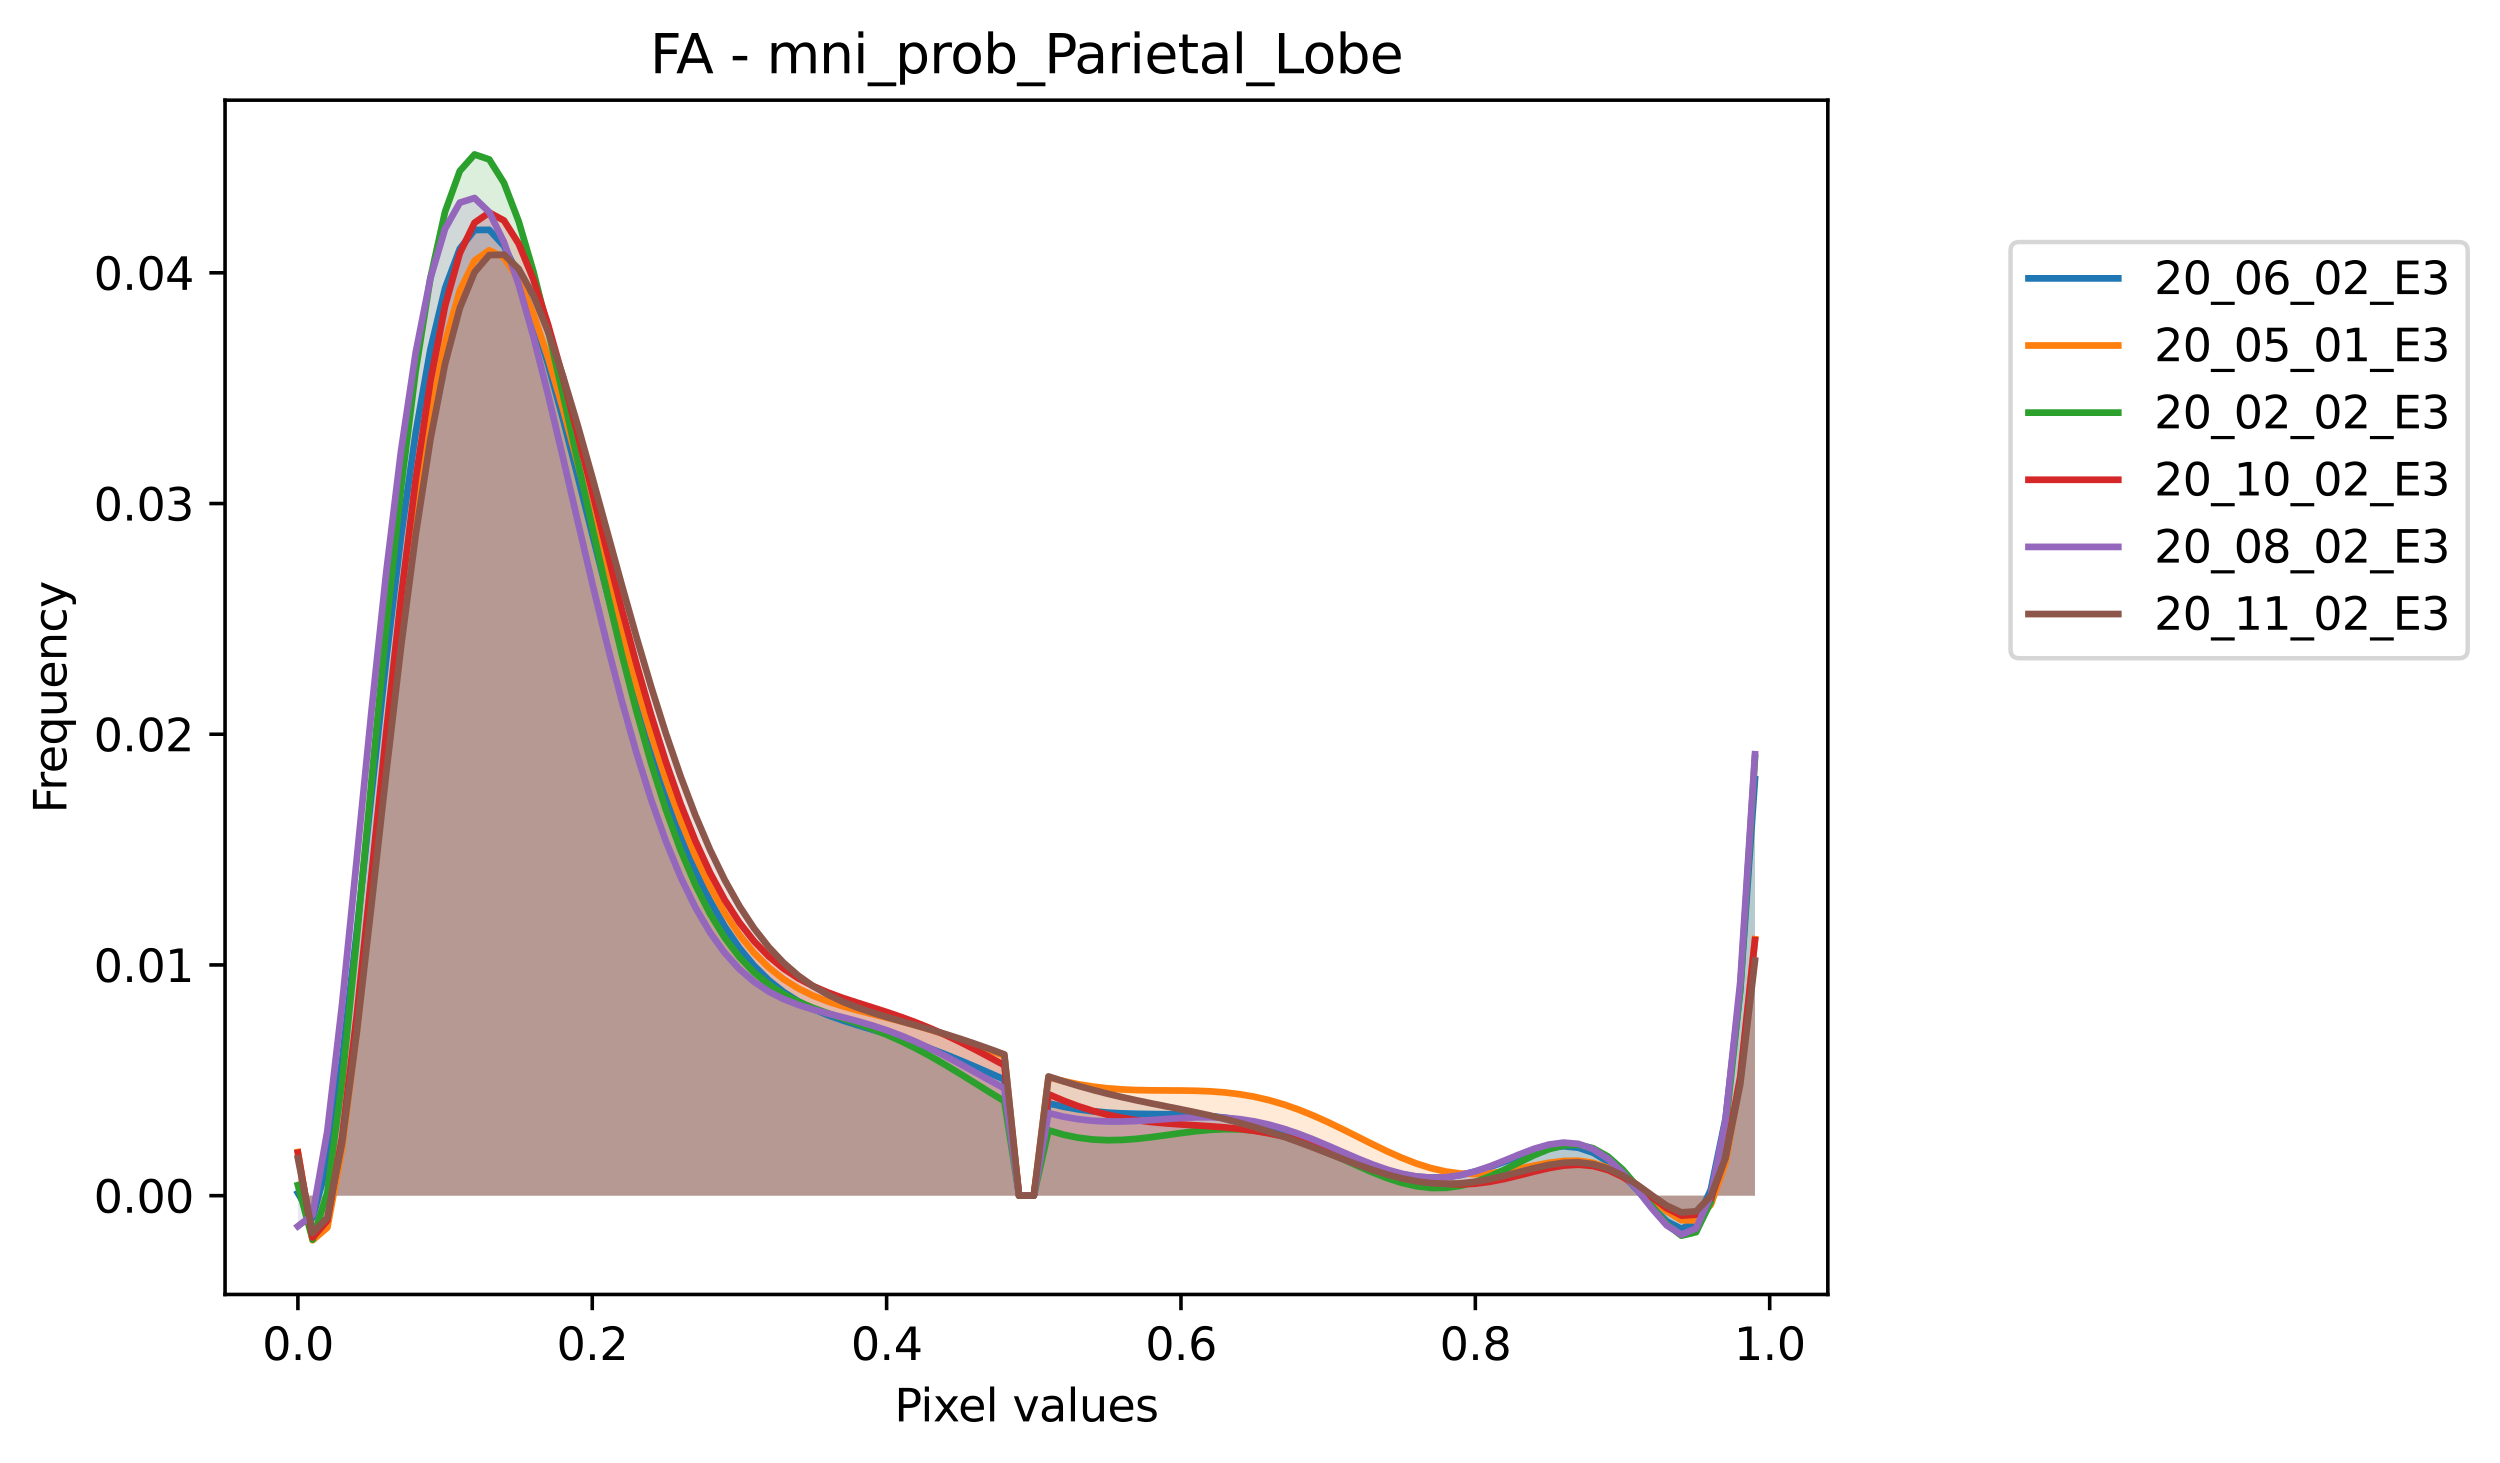 <?xml version="1.0" encoding="utf-8" standalone="no"?>
<!DOCTYPE svg PUBLIC "-//W3C//DTD SVG 1.1//EN"
  "http://www.w3.org/Graphics/SVG/1.1/DTD/svg11.dtd">
<svg xmlns:xlink="http://www.w3.org/1999/xlink" width="557.032pt" height="325.986pt" viewBox="0 0 557.032 325.986" xmlns="http://www.w3.org/2000/svg" version="1.1">
 <defs>
  <style type="text/css">*{stroke-linejoin: round; stroke-linecap: butt}</style>
 </defs>
 <g id="figure_1">
  <g id="patch_1">
   <path d="M 0 325.986 
L 557.032 325.986 
L 557.032 0 
L 0 0 
z
" style="fill: #ffffff"/>
  </g>
  <g id="axes_1">
   <g id="patch_2">
    <path d="M 50.144 288.43 
L 407.264 288.43 
L 407.264 22.318 
L 50.144 22.318 
z
" style="fill: #ffffff"/>
   </g>
   <g id="PolyCollection_1">
    <path d="M 66.376 265.837 
L 66.376 266.406 
L 69.656 266.406 
L 72.935 266.406 
L 76.214 266.406 
L 79.494 266.406 
L 82.773 266.406 
L 86.053 266.406 
L 89.332 266.406 
L 92.611 266.406 
L 95.891 266.406 
L 99.17 266.406 
L 102.449 266.406 
L 105.729 266.406 
L 109.008 266.406 
L 112.287 266.406 
L 115.567 266.406 
L 118.846 266.406 
L 122.125 266.406 
L 125.405 266.406 
L 128.684 266.406 
L 131.963 266.406 
L 135.243 266.406 
L 138.522 266.406 
L 141.801 266.406 
L 145.081 266.406 
L 148.36 266.406 
L 151.639 266.406 
L 154.919 266.406 
L 158.198 266.406 
L 161.477 266.406 
L 164.757 266.406 
L 168.036 266.406 
L 171.315 266.406 
L 174.595 266.406 
L 177.874 266.406 
L 181.153 266.406 
L 184.433 266.406 
L 187.712 266.406 
L 190.991 266.406 
L 194.271 266.406 
L 197.55 266.406 
L 200.829 266.406 
L 204.109 266.406 
L 207.388 266.406 
L 210.667 266.406 
L 213.947 266.406 
L 217.226 266.406 
L 220.505 266.406 
L 223.785 266.406 
L 227.064 266.406 
L 230.343 266.406 
L 233.623 266.406 
L 236.902 266.406 
L 240.181 266.406 
L 243.461 266.406 
L 246.74 266.406 
L 250.019 266.406 
L 253.299 266.406 
L 256.578 266.406 
L 259.857 266.406 
L 263.137 266.406 
L 266.416 266.406 
L 269.695 266.406 
L 272.975 266.406 
L 276.254 266.406 
L 279.534 266.406 
L 282.813 266.406 
L 286.092 266.406 
L 289.372 266.406 
L 292.651 266.406 
L 295.93 266.406 
L 299.21 266.406 
L 302.489 266.406 
L 305.768 266.406 
L 309.048 266.406 
L 312.327 266.406 
L 315.606 266.406 
L 318.886 266.406 
L 322.165 266.406 
L 325.444 266.406 
L 328.724 266.406 
L 332.003 266.406 
L 335.282 266.406 
L 338.562 266.406 
L 341.841 266.406 
L 345.12 266.406 
L 348.4 266.406 
L 351.679 266.406 
L 354.958 266.406 
L 358.238 266.406 
L 361.517 266.406 
L 364.796 266.406 
L 368.076 266.406 
L 371.355 266.406 
L 374.634 266.406 
L 377.914 266.406 
L 381.193 266.406 
L 384.472 266.406 
L 387.752 266.406 
L 391.031 266.406 
L 391.031 173.597 
L 391.031 173.597 
L 387.752 220.546 
L 384.472 249.234 
L 381.193 265.067 
L 377.914 272.206 
L 374.634 273.79 
L 371.355 272.13 
L 368.076 268.872 
L 364.796 265.14 
L 361.517 261.654 
L 358.238 258.824 
L 354.958 256.838 
L 351.679 255.722 
L 348.4 255.399 
L 345.12 255.725 
L 341.841 256.526 
L 338.562 257.618 
L 335.282 258.83 
L 332.003 260.008 
L 328.724 261.03 
L 325.444 261.803 
L 322.165 262.268 
L 318.886 262.394 
L 315.606 262.18 
L 312.327 261.646 
L 309.048 260.831 
L 305.768 259.787 
L 302.489 258.574 
L 299.21 257.256 
L 295.93 255.897 
L 292.651 254.555 
L 289.372 253.282 
L 286.092 252.121 
L 282.813 251.102 
L 279.534 250.247 
L 276.254 249.562 
L 272.975 249.045 
L 269.695 248.682 
L 266.416 248.45 
L 263.137 248.32 
L 259.857 248.256 
L 256.578 248.22 
L 253.299 248.173 
L 250.019 248.078 
L 246.74 247.898 
L 243.461 247.604 
L 240.181 247.172 
L 236.902 246.584 
L 233.623 245.833 
L 230.343 266.4 
L 227.064 266.401 
L 223.785 240.534 
L 220.505 239.093 
L 217.226 237.664 
L 213.947 236.272 
L 210.667 234.939 
L 207.388 233.681 
L 204.109 232.504 
L 200.829 231.408 
L 197.55 230.377 
L 194.271 229.386 
L 190.991 228.392 
L 187.712 227.343 
L 184.433 226.169 
L 181.153 224.788 
L 177.874 223.107 
L 174.595 221.023 
L 171.315 218.425 
L 168.036 215.2 
L 164.757 211.235 
L 161.477 206.424 
L 158.198 200.674 
L 154.919 193.91 
L 151.639 186.081 
L 148.36 177.171 
L 145.081 167.203 
L 141.801 156.248 
L 138.522 144.43 
L 135.243 131.933 
L 131.963 119.008 
L 128.684 105.971 
L 125.405 93.209 
L 122.125 81.172 
L 118.846 70.375 
L 115.567 61.382 
L 112.287 54.79 
L 109.008 51.213 
L 105.729 51.247 
L 102.449 55.436 
L 99.17 64.221 
L 95.891 77.884 
L 92.611 96.474 
L 89.332 119.72 
L 86.053 146.929 
L 82.773 176.862 
L 79.494 207.594 
L 76.214 236.342 
L 72.935 259.281 
L 69.656 271.316 
L 66.376 265.837 
z
" clip-path="url(#pf8e5d8ee29)" style="fill: #1f77b4; fill-opacity: 0.167"/>
   </g>
   <g id="PolyCollection_2">
    <path d="M 66.376 256.685 
L 66.376 266.406 
L 69.656 266.406 
L 72.935 266.406 
L 76.214 266.406 
L 79.494 266.406 
L 82.773 266.406 
L 86.053 266.406 
L 89.332 266.406 
L 92.611 266.406 
L 95.891 266.406 
L 99.17 266.406 
L 102.449 266.406 
L 105.729 266.406 
L 109.008 266.406 
L 112.287 266.406 
L 115.567 266.406 
L 118.846 266.406 
L 122.125 266.406 
L 125.405 266.406 
L 128.684 266.406 
L 131.963 266.406 
L 135.243 266.406 
L 138.522 266.406 
L 141.801 266.406 
L 145.081 266.406 
L 148.36 266.406 
L 151.639 266.406 
L 154.919 266.406 
L 158.198 266.406 
L 161.477 266.406 
L 164.757 266.406 
L 168.036 266.406 
L 171.315 266.406 
L 174.595 266.406 
L 177.874 266.406 
L 181.153 266.406 
L 184.433 266.406 
L 187.712 266.406 
L 190.991 266.406 
L 194.271 266.406 
L 197.55 266.406 
L 200.829 266.406 
L 204.109 266.406 
L 207.388 266.406 
L 210.667 266.406 
L 213.947 266.406 
L 217.226 266.406 
L 220.505 266.406 
L 223.785 266.406 
L 227.064 266.406 
L 230.343 266.406 
L 233.623 266.406 
L 236.902 266.406 
L 240.181 266.406 
L 243.461 266.406 
L 246.74 266.406 
L 250.019 266.406 
L 253.299 266.406 
L 256.578 266.406 
L 259.857 266.406 
L 263.137 266.406 
L 266.416 266.406 
L 269.695 266.406 
L 272.975 266.406 
L 276.254 266.406 
L 279.534 266.406 
L 282.813 266.406 
L 286.092 266.406 
L 289.372 266.406 
L 292.651 266.406 
L 295.93 266.406 
L 299.21 266.406 
L 302.489 266.406 
L 305.768 266.406 
L 309.048 266.406 
L 312.327 266.406 
L 315.606 266.406 
L 318.886 266.406 
L 322.165 266.406 
L 325.444 266.406 
L 328.724 266.406 
L 332.003 266.406 
L 335.282 266.406 
L 338.562 266.406 
L 341.841 266.406 
L 345.12 266.406 
L 348.4 266.406 
L 351.679 266.406 
L 354.958 266.406 
L 358.238 266.406 
L 361.517 266.406 
L 364.796 266.406 
L 368.076 266.406 
L 371.355 266.406 
L 374.634 266.406 
L 377.914 266.406 
L 381.193 266.406 
L 384.472 266.406 
L 387.752 266.406 
L 391.031 266.406 
L 391.031 209.268 
L 391.031 209.268 
L 387.752 240.716 
L 384.472 259.066 
L 381.193 268.432 
L 377.914 271.931 
L 374.634 271.866 
L 371.355 269.886 
L 368.076 267.132 
L 364.796 264.343 
L 361.517 261.957 
L 358.238 260.188 
L 354.958 259.093 
L 351.679 258.626 
L 348.4 258.67 
L 345.12 259.08 
L 341.841 259.7 
L 338.562 260.379 
L 335.282 260.986 
L 332.003 261.418 
L 328.724 261.596 
L 325.444 261.476 
L 322.165 261.038 
L 318.886 260.287 
L 315.606 259.253 
L 312.327 257.977 
L 309.048 256.516 
L 305.768 254.93 
L 302.489 253.283 
L 299.21 251.639 
L 295.93 250.054 
L 292.651 248.578 
L 289.372 247.25 
L 286.092 246.099 
L 282.813 245.141 
L 279.534 244.381 
L 276.254 243.811 
L 272.975 243.416 
L 269.695 243.169 
L 266.416 243.037 
L 263.137 242.983 
L 259.857 242.966 
L 256.578 242.946 
L 253.299 242.883 
L 250.019 242.741 
L 246.74 242.49 
L 243.461 242.104 
L 240.181 241.569 
L 236.902 240.875 
L 233.623 240.023 
L 230.343 266.399 
L 227.064 266.399 
L 223.785 235.296 
L 220.505 234.057 
L 217.226 232.833 
L 213.947 231.648 
L 210.667 230.523 
L 207.388 229.471 
L 204.109 228.496 
L 200.829 227.595 
L 197.55 226.75 
L 194.271 225.932 
L 190.991 225.098 
L 187.712 224.189 
L 184.433 223.133 
L 181.153 221.847 
L 177.874 220.233 
L 174.595 218.185 
L 171.315 215.592 
L 168.036 212.34 
L 164.757 208.317 
L 161.477 203.42 
L 158.198 197.561 
L 154.919 190.671 
L 151.639 182.711 
L 148.36 173.677 
L 145.081 163.61 
L 141.801 152.601 
L 138.522 140.798 
L 135.243 128.412 
L 131.963 115.725 
L 128.684 103.084 
L 125.405 90.91 
L 122.125 79.687 
L 118.846 69.961 
L 115.567 62.32 
L 112.287 57.382 
L 109.008 55.764 
L 105.729 58.05 
L 102.449 64.75 
L 99.17 76.24 
L 95.891 92.695 
L 92.611 114.01 
L 89.332 139.701 
L 86.053 168.782 
L 82.773 199.634 
L 79.494 229.84 
L 76.214 256.001 
L 72.935 273.514 
L 69.656 276.334 
L 66.376 256.685 
z
" clip-path="url(#pf8e5d8ee29)" style="fill: #ff7f0e; fill-opacity: 0.167"/>
   </g>
   <g id="PolyCollection_3">
    <path d="M 66.376 264.063 
L 66.376 266.406 
L 69.656 266.406 
L 72.935 266.406 
L 76.214 266.406 
L 79.494 266.406 
L 82.773 266.406 
L 86.053 266.406 
L 89.332 266.406 
L 92.611 266.406 
L 95.891 266.406 
L 99.17 266.406 
L 102.449 266.406 
L 105.729 266.406 
L 109.008 266.406 
L 112.287 266.406 
L 115.567 266.406 
L 118.846 266.406 
L 122.125 266.406 
L 125.405 266.406 
L 128.684 266.406 
L 131.963 266.406 
L 135.243 266.406 
L 138.522 266.406 
L 141.801 266.406 
L 145.081 266.406 
L 148.36 266.406 
L 151.639 266.406 
L 154.919 266.406 
L 158.198 266.406 
L 161.477 266.406 
L 164.757 266.406 
L 168.036 266.406 
L 171.315 266.406 
L 174.595 266.406 
L 177.874 266.406 
L 181.153 266.406 
L 184.433 266.406 
L 187.712 266.406 
L 190.991 266.406 
L 194.271 266.406 
L 197.55 266.406 
L 200.829 266.406 
L 204.109 266.406 
L 207.388 266.406 
L 210.667 266.406 
L 213.947 266.406 
L 217.226 266.406 
L 220.505 266.406 
L 223.785 266.406 
L 227.064 266.406 
L 230.343 266.406 
L 233.623 266.406 
L 236.902 266.406 
L 240.181 266.406 
L 243.461 266.406 
L 246.74 266.406 
L 250.019 266.406 
L 253.299 266.406 
L 256.578 266.406 
L 259.857 266.406 
L 263.137 266.406 
L 266.416 266.406 
L 269.695 266.406 
L 272.975 266.406 
L 276.254 266.406 
L 279.534 266.406 
L 282.813 266.406 
L 286.092 266.406 
L 289.372 266.406 
L 292.651 266.406 
L 295.93 266.406 
L 299.21 266.406 
L 302.489 266.406 
L 305.768 266.406 
L 309.048 266.406 
L 312.327 266.406 
L 315.606 266.406 
L 318.886 266.406 
L 322.165 266.406 
L 325.444 266.406 
L 328.724 266.406 
L 332.003 266.406 
L 335.282 266.406 
L 338.562 266.406 
L 341.841 266.406 
L 345.12 266.406 
L 348.4 266.406 
L 351.679 266.406 
L 354.958 266.406 
L 358.238 266.406 
L 361.517 266.406 
L 364.796 266.406 
L 368.076 266.406 
L 371.355 266.406 
L 374.634 266.406 
L 377.914 266.406 
L 381.193 266.406 
L 384.472 266.406 
L 387.752 266.406 
L 391.031 266.406 
L 391.031 168.824 
L 391.031 168.824 
L 387.752 220.514 
L 384.472 251.376 
L 381.193 267.765 
L 377.914 274.536 
L 374.634 275.318 
L 371.355 272.752 
L 368.076 268.691 
L 364.796 264.372 
L 361.517 260.559 
L 358.238 257.664 
L 354.958 255.84 
L 351.679 255.065 
L 348.4 255.202 
L 345.12 256.049 
L 341.841 257.379 
L 338.562 258.963 
L 335.282 260.594 
L 332.003 262.095 
L 328.724 263.33 
L 325.444 264.204 
L 322.165 264.663 
L 318.886 264.692 
L 315.606 264.306 
L 312.327 263.551 
L 309.048 262.489 
L 305.768 261.199 
L 302.489 259.764 
L 299.21 258.272 
L 295.93 256.804 
L 292.651 255.432 
L 289.372 254.218 
L 286.092 253.21 
L 282.813 252.436 
L 279.534 251.912 
L 276.254 251.636 
L 272.975 251.589 
L 269.695 251.741 
L 266.416 252.049 
L 263.137 252.461 
L 259.857 252.92 
L 256.578 253.367 
L 253.299 253.742 
L 250.019 253.987 
L 246.74 254.053 
L 243.461 253.897 
L 240.181 253.487 
L 236.902 252.801 
L 233.623 251.834 
L 230.343 266.4 
L 227.064 266.401 
L 223.785 245.353 
L 220.505 243.354 
L 217.226 241.31 
L 213.947 239.272 
L 210.667 237.286 
L 207.388 235.392 
L 204.109 233.623 
L 200.829 232.001 
L 197.55 230.534 
L 194.271 229.214 
L 190.991 228.013 
L 187.712 226.886 
L 184.433 225.768 
L 181.153 224.573 
L 177.874 223.196 
L 174.595 221.515 
L 171.315 219.397 
L 168.036 216.694 
L 164.757 213.259 
L 161.477 208.942 
L 158.198 203.604 
L 154.919 197.124 
L 151.639 189.406 
L 148.36 180.388 
L 145.081 170.057 
L 141.801 158.453 
L 138.522 145.681 
L 135.243 131.922 
L 131.963 117.436 
L 128.684 102.57 
L 125.405 87.761 
L 122.125 73.533 
L 118.846 60.493 
L 115.567 49.32 
L 112.287 40.745 
L 109.008 35.526 
L 105.729 34.414 
L 102.449 38.101 
L 99.17 47.163 
L 95.891 61.984 
L 92.611 82.662 
L 89.332 108.896 
L 86.053 139.852 
L 82.773 174.002 
L 79.494 208.933 
L 76.214 241.135 
L 72.935 265.735 
L 69.656 276.214 
L 66.376 264.063 
z
" clip-path="url(#pf8e5d8ee29)" style="fill: #2ca02c; fill-opacity: 0.167"/>
   </g>
   <g id="PolyCollection_4">
    <path d="M 66.376 256.851 
L 66.376 266.406 
L 69.656 266.406 
L 72.935 266.406 
L 76.214 266.406 
L 79.494 266.406 
L 82.773 266.406 
L 86.053 266.406 
L 89.332 266.406 
L 92.611 266.406 
L 95.891 266.406 
L 99.17 266.406 
L 102.449 266.406 
L 105.729 266.406 
L 109.008 266.406 
L 112.287 266.406 
L 115.567 266.406 
L 118.846 266.406 
L 122.125 266.406 
L 125.405 266.406 
L 128.684 266.406 
L 131.963 266.406 
L 135.243 266.406 
L 138.522 266.406 
L 141.801 266.406 
L 145.081 266.406 
L 148.36 266.406 
L 151.639 266.406 
L 154.919 266.406 
L 158.198 266.406 
L 161.477 266.406 
L 164.757 266.406 
L 168.036 266.406 
L 171.315 266.406 
L 174.595 266.406 
L 177.874 266.406 
L 181.153 266.406 
L 184.433 266.406 
L 187.712 266.406 
L 190.991 266.406 
L 194.271 266.406 
L 197.55 266.406 
L 200.829 266.406 
L 204.109 266.406 
L 207.388 266.406 
L 210.667 266.406 
L 213.947 266.406 
L 217.226 266.406 
L 220.505 266.406 
L 223.785 266.406 
L 227.064 266.406 
L 230.343 266.406 
L 233.623 266.406 
L 236.902 266.406 
L 240.181 266.406 
L 243.461 266.406 
L 246.74 266.406 
L 250.019 266.406 
L 253.299 266.406 
L 256.578 266.406 
L 259.857 266.406 
L 263.137 266.406 
L 266.416 266.406 
L 269.695 266.406 
L 272.975 266.406 
L 276.254 266.406 
L 279.534 266.406 
L 282.813 266.406 
L 286.092 266.406 
L 289.372 266.406 
L 292.651 266.406 
L 295.93 266.406 
L 299.21 266.406 
L 302.489 266.406 
L 305.768 266.406 
L 309.048 266.406 
L 312.327 266.406 
L 315.606 266.406 
L 318.886 266.406 
L 322.165 266.406 
L 325.444 266.406 
L 328.724 266.406 
L 332.003 266.406 
L 335.282 266.406 
L 338.562 266.406 
L 341.841 266.406 
L 345.12 266.406 
L 348.4 266.406 
L 351.679 266.406 
L 354.958 266.406 
L 358.238 266.406 
L 361.517 266.406 
L 364.796 266.406 
L 368.076 266.406 
L 371.355 266.406 
L 374.634 266.406 
L 377.914 266.406 
L 381.193 266.406 
L 384.472 266.406 
L 387.752 266.406 
L 391.031 266.406 
L 391.031 209.48 
L 391.031 209.48 
L 387.752 239.899 
L 384.472 257.769 
L 381.193 267.028 
L 377.914 270.654 
L 374.634 270.848 
L 371.355 269.192 
L 368.076 266.775 
L 364.796 264.305 
L 361.517 262.204 
L 358.238 260.682 
L 354.958 259.796 
L 351.679 259.506 
L 348.4 259.707 
L 345.12 260.265 
L 341.841 261.032 
L 338.562 261.872 
L 335.282 262.663 
L 332.003 263.307 
L 328.724 263.732 
L 325.444 263.896 
L 322.165 263.779 
L 318.886 263.386 
L 315.606 262.74 
L 312.327 261.88 
L 309.048 260.852 
L 305.768 259.711 
L 302.489 258.511 
L 299.21 257.304 
L 295.93 256.139 
L 292.651 255.055 
L 289.372 254.082 
L 286.092 253.241 
L 282.813 252.539 
L 279.534 251.976 
L 276.254 251.539 
L 272.975 251.208 
L 269.695 250.955 
L 266.416 250.746 
L 263.137 250.544 
L 259.857 250.31 
L 256.578 250.009 
L 253.299 249.604 
L 250.019 249.066 
L 246.74 248.371 
L 243.461 247.501 
L 240.181 246.449 
L 236.902 245.216 
L 233.623 243.809 
L 230.343 266.4 
L 227.064 266.4 
L 223.785 237.352 
L 220.505 235.576 
L 217.226 233.842 
L 213.947 232.18 
L 210.667 230.614 
L 207.388 229.161 
L 204.109 227.829 
L 200.829 226.612 
L 197.55 225.492 
L 194.271 224.439 
L 190.991 223.405 
L 187.712 222.327 
L 184.433 221.127 
L 181.153 219.715 
L 177.874 217.986 
L 174.595 215.827 
L 171.315 213.118 
L 168.036 209.739 
L 164.757 205.57 
L 161.477 200.501 
L 158.198 194.439 
L 154.919 187.311 
L 151.639 179.075 
L 148.36 169.727 
L 145.081 159.307 
L 141.801 147.909 
L 138.522 135.687 
L 135.243 122.86 
L 131.963 109.716 
L 128.684 96.618 
L 125.405 83.998 
L 122.125 72.356 
L 118.846 62.254 
L 115.567 54.299 
L 112.287 49.125 
L 109.008 47.368 
L 105.729 49.63 
L 102.449 56.433 
L 99.17 68.166 
L 95.891 85.013 
L 92.611 106.871 
L 89.332 133.252 
L 86.053 163.16 
L 82.773 194.954 
L 79.494 226.186 
L 76.214 253.41 
L 72.935 271.968 
L 69.656 275.737 
L 66.376 256.851 
z
" clip-path="url(#pf8e5d8ee29)" style="fill: #d62728; fill-opacity: 0.167"/>
   </g>
   <g id="PolyCollection_5">
    <path d="M 66.376 273.215 
L 66.376 266.406 
L 69.656 266.406 
L 72.935 266.406 
L 76.214 266.406 
L 79.494 266.406 
L 82.773 266.406 
L 86.053 266.406 
L 89.332 266.406 
L 92.611 266.406 
L 95.891 266.406 
L 99.17 266.406 
L 102.449 266.406 
L 105.729 266.406 
L 109.008 266.406 
L 112.287 266.406 
L 115.567 266.406 
L 118.846 266.406 
L 122.125 266.406 
L 125.405 266.406 
L 128.684 266.406 
L 131.963 266.406 
L 135.243 266.406 
L 138.522 266.406 
L 141.801 266.406 
L 145.081 266.406 
L 148.36 266.406 
L 151.639 266.406 
L 154.919 266.406 
L 158.198 266.406 
L 161.477 266.406 
L 164.757 266.406 
L 168.036 266.406 
L 171.315 266.406 
L 174.595 266.406 
L 177.874 266.406 
L 181.153 266.406 
L 184.433 266.406 
L 187.712 266.406 
L 190.991 266.406 
L 194.271 266.406 
L 197.55 266.406 
L 200.829 266.406 
L 204.109 266.406 
L 207.388 266.406 
L 210.667 266.406 
L 213.947 266.406 
L 217.226 266.406 
L 220.505 266.406 
L 223.785 266.406 
L 227.064 266.406 
L 230.343 266.406 
L 233.623 266.406 
L 236.902 266.406 
L 240.181 266.406 
L 243.461 266.406 
L 246.74 266.406 
L 250.019 266.406 
L 253.299 266.406 
L 256.578 266.406 
L 259.857 266.406 
L 263.137 266.406 
L 266.416 266.406 
L 269.695 266.406 
L 272.975 266.406 
L 276.254 266.406 
L 279.534 266.406 
L 282.813 266.406 
L 286.092 266.406 
L 289.372 266.406 
L 292.651 266.406 
L 295.93 266.406 
L 299.21 266.406 
L 302.489 266.406 
L 305.768 266.406 
L 309.048 266.406 
L 312.327 266.406 
L 315.606 266.406 
L 318.886 266.406 
L 322.165 266.406 
L 325.444 266.406 
L 328.724 266.406 
L 332.003 266.406 
L 335.282 266.406 
L 338.562 266.406 
L 341.841 266.406 
L 345.12 266.406 
L 348.4 266.406 
L 351.679 266.406 
L 354.958 266.406 
L 358.238 266.406 
L 361.517 266.406 
L 364.796 266.406 
L 368.076 266.406 
L 371.355 266.406 
L 374.634 266.406 
L 377.914 266.406 
L 381.193 266.406 
L 384.472 266.406 
L 387.752 266.406 
L 391.031 266.406 
L 391.031 168.065 
L 391.031 168.065 
L 387.752 218.779 
L 384.472 249.556 
L 381.193 266.342 
L 377.914 273.705 
L 374.634 275.086 
L 371.355 273.01 
L 368.076 269.272 
L 364.796 265.091 
L 361.517 261.239 
L 358.238 258.153 
L 354.958 256.024 
L 351.679 254.868 
L 348.4 254.589 
L 345.12 255.019 
L 341.841 255.96 
L 338.562 257.207 
L 335.282 258.568 
L 332.003 259.874 
L 328.724 260.991 
L 325.444 261.821 
L 322.165 262.301 
L 318.886 262.404 
L 315.606 262.131 
L 312.327 261.512 
L 309.048 260.595 
L 305.768 259.441 
L 302.489 258.123 
L 299.21 256.714 
L 295.93 255.287 
L 292.651 253.91 
L 289.372 252.64 
L 286.092 251.524 
L 282.813 250.595 
L 279.534 249.874 
L 276.254 249.364 
L 272.975 249.059 
L 269.695 248.937 
L 266.416 248.969 
L 263.137 249.114 
L 259.857 249.326 
L 256.578 249.559 
L 253.299 249.76 
L 250.019 249.882 
L 246.74 249.881 
L 243.461 249.718 
L 240.181 249.363 
L 236.902 248.795 
L 233.623 248.003 
L 230.343 266.4 
L 227.064 266.4 
L 223.785 242.509 
L 220.505 240.716 
L 217.226 238.893 
L 213.947 237.085 
L 210.667 235.335 
L 207.388 233.679 
L 204.109 232.15 
L 200.829 230.768 
L 197.55 229.541 
L 194.271 228.463 
L 190.991 227.512 
L 187.712 226.647 
L 184.433 225.81 
L 181.153 224.924 
L 177.874 223.895 
L 174.595 222.611 
L 171.315 220.948 
L 168.036 218.77 
L 164.757 215.939 
L 161.477 212.313 
L 158.198 207.757 
L 154.919 202.15 
L 151.639 195.391 
L 148.36 187.412 
L 145.081 178.179 
L 141.801 167.71 
L 138.522 156.079 
L 135.243 143.423 
L 131.963 129.955 
L 128.684 115.963 
L 125.405 101.82 
L 122.125 87.978 
L 118.846 74.971 
L 115.567 63.404 
L 112.287 53.937 
L 109.008 47.272 
L 105.729 44.117 
L 102.449 45.15 
L 99.17 50.975 
L 95.891 62.051 
L 92.611 78.623 
L 89.332 100.625 
L 86.053 127.567 
L 82.773 158.405 
L 79.494 191.377 
L 76.214 223.826 
L 72.935 251.978 
L 69.656 270.7 
L 66.376 273.215 
z
" clip-path="url(#pf8e5d8ee29)" style="fill: #9467bd; fill-opacity: 0.167"/>
   </g>
   <g id="PolyCollection_6">
    <path d="M 66.376 258.062 
L 66.376 266.406 
L 69.656 266.406 
L 72.935 266.406 
L 76.214 266.406 
L 79.494 266.406 
L 82.773 266.406 
L 86.053 266.406 
L 89.332 266.406 
L 92.611 266.406 
L 95.891 266.406 
L 99.17 266.406 
L 102.449 266.406 
L 105.729 266.406 
L 109.008 266.406 
L 112.287 266.406 
L 115.567 266.406 
L 118.846 266.406 
L 122.125 266.406 
L 125.405 266.406 
L 128.684 266.406 
L 131.963 266.406 
L 135.243 266.406 
L 138.522 266.406 
L 141.801 266.406 
L 145.081 266.406 
L 148.36 266.406 
L 151.639 266.406 
L 154.919 266.406 
L 158.198 266.406 
L 161.477 266.406 
L 164.757 266.406 
L 168.036 266.406 
L 171.315 266.406 
L 174.595 266.406 
L 177.874 266.406 
L 181.153 266.406 
L 184.433 266.406 
L 187.712 266.406 
L 190.991 266.406 
L 194.271 266.406 
L 197.55 266.406 
L 200.829 266.406 
L 204.109 266.406 
L 207.388 266.406 
L 210.667 266.406 
L 213.947 266.406 
L 217.226 266.406 
L 220.505 266.406 
L 223.785 266.406 
L 227.064 266.406 
L 230.343 266.406 
L 233.623 266.406 
L 236.902 266.406 
L 240.181 266.406 
L 243.461 266.406 
L 246.74 266.406 
L 250.019 266.406 
L 253.299 266.406 
L 256.578 266.406 
L 259.857 266.406 
L 263.137 266.406 
L 266.416 266.406 
L 269.695 266.406 
L 272.975 266.406 
L 276.254 266.406 
L 279.534 266.406 
L 282.813 266.406 
L 286.092 266.406 
L 289.372 266.406 
L 292.651 266.406 
L 295.93 266.406 
L 299.21 266.406 
L 302.489 266.406 
L 305.768 266.406 
L 309.048 266.406 
L 312.327 266.406 
L 315.606 266.406 
L 318.886 266.406 
L 322.165 266.406 
L 325.444 266.406 
L 328.724 266.406 
L 332.003 266.406 
L 335.282 266.406 
L 338.562 266.406 
L 341.841 266.406 
L 345.12 266.406 
L 348.4 266.406 
L 351.679 266.406 
L 354.958 266.406 
L 358.238 266.406 
L 361.517 266.406 
L 364.796 266.406 
L 368.076 266.406 
L 371.355 266.406 
L 374.634 266.406 
L 377.914 266.406 
L 381.193 266.406 
L 384.472 266.406 
L 387.752 266.406 
L 391.031 266.406 
L 391.031 214.013 
L 391.031 214.013 
L 387.752 241.596 
L 384.472 257.935 
L 381.193 266.493 
L 377.914 269.906 
L 374.634 270.141 
L 371.355 268.621 
L 368.076 266.343 
L 364.796 263.967 
L 361.517 261.895 
L 358.238 260.34 
L 354.958 259.376 
L 351.679 258.983 
L 348.4 259.081 
L 345.12 259.554 
L 341.841 260.276 
L 338.562 261.118 
L 335.282 261.966 
L 332.003 262.721 
L 328.724 263.307 
L 325.444 263.67 
L 322.165 263.778 
L 318.886 263.621 
L 315.606 263.205 
L 312.327 262.55 
L 309.048 261.688 
L 305.768 260.658 
L 302.489 259.504 
L 299.21 258.267 
L 295.93 256.992 
L 292.651 255.716 
L 289.372 254.471 
L 286.092 253.284 
L 282.813 252.172 
L 279.534 251.145 
L 276.254 250.207 
L 272.975 249.354 
L 269.695 248.575 
L 266.416 247.856 
L 263.137 247.178 
L 259.857 246.521 
L 256.578 245.863 
L 253.299 245.183 
L 250.019 244.463 
L 246.74 243.686 
L 243.461 242.842 
L 240.181 241.922 
L 236.902 240.923 
L 233.623 239.849 
L 230.343 266.4 
L 227.064 266.4 
L 223.785 234.936 
L 220.505 233.724 
L 217.226 232.564 
L 213.947 231.461 
L 210.667 230.419 
L 207.388 229.432 
L 204.109 228.485 
L 200.829 227.556 
L 197.55 226.61 
L 194.271 225.604 
L 190.991 224.482 
L 187.712 223.178 
L 184.433 221.618 
L 181.153 219.718 
L 177.874 217.387 
L 174.595 214.533 
L 171.315 211.061 
L 168.036 206.88 
L 164.757 201.906 
L 161.477 196.07 
L 158.198 189.316 
L 154.919 181.616 
L 151.639 172.968 
L 148.36 163.408 
L 145.081 153.011 
L 141.801 141.899 
L 138.522 130.248 
L 135.243 118.286 
L 131.963 106.3 
L 128.684 94.634 
L 125.405 83.69 
L 122.125 73.92 
L 118.846 65.82 
L 115.567 59.915 
L 112.287 56.744 
L 109.008 56.833 
L 105.729 60.667 
L 102.449 68.651 
L 99.17 81.058 
L 95.891 97.976 
L 92.611 119.234 
L 89.332 144.319 
L 86.053 172.278 
L 82.773 201.598 
L 79.494 230.08 
L 76.214 254.676 
L 72.935 271.313 
L 69.656 274.694 
L 66.376 258.062 
z
" clip-path="url(#pf8e5d8ee29)" style="fill: #8c564b; fill-opacity: 0.167"/>
   </g>
   <g id="matplotlib.axis_1">
    <g id="xtick_1">
     <g id="line2d_1">
      <defs>
       <path id="m4daa93eb87" d="M 0 0 
L 0 3.5 
" style="stroke: #000000; stroke-width: 0.8"/>
      </defs>
      <g>
       <use xlink:href="#m4daa93eb87" x="66.376" y="288.43" style="stroke: #000000; stroke-width: 0.8"/>
      </g>
     </g>
     <g id="text_1">
      <!-- 0.0 -->
      <g transform="translate(58.425 303.029) scale(0.1 -0.1)">
       <defs>
        <path id="DejaVuSans-30" d="M 2034 4250 
Q 1547 4250 1301 3770 
Q 1056 3291 1056 2328 
Q 1056 1369 1301 889 
Q 1547 409 2034 409 
Q 2525 409 2770 889 
Q 3016 1369 3016 2328 
Q 3016 3291 2770 3770 
Q 2525 4250 2034 4250 
z
M 2034 4750 
Q 2819 4750 3233 4129 
Q 3647 3509 3647 2328 
Q 3647 1150 3233 529 
Q 2819 -91 2034 -91 
Q 1250 -91 836 529 
Q 422 1150 422 2328 
Q 422 3509 836 4129 
Q 1250 4750 2034 4750 
z
" transform="scale(0.016)"/>
        <path id="DejaVuSans-2e" d="M 684 794 
L 1344 794 
L 1344 0 
L 684 0 
L 684 794 
z
" transform="scale(0.016)"/>
       </defs>
       <use xlink:href="#DejaVuSans-30"/>
       <use xlink:href="#DejaVuSans-2e" x="63.623"/>
       <use xlink:href="#DejaVuSans-30" x="95.41"/>
      </g>
     </g>
    </g>
    <g id="xtick_2">
     <g id="line2d_2">
      <g>
       <use xlink:href="#m4daa93eb87" x="131.963" y="288.43" style="stroke: #000000; stroke-width: 0.8"/>
      </g>
     </g>
     <g id="text_2">
      <!-- 0.2 -->
      <g transform="translate(124.012 303.029) scale(0.1 -0.1)">
       <defs>
        <path id="DejaVuSans-32" d="M 1228 531 
L 3431 531 
L 3431 0 
L 469 0 
L 469 531 
Q 828 903 1448 1529 
Q 2069 2156 2228 2338 
Q 2531 2678 2651 2914 
Q 2772 3150 2772 3378 
Q 2772 3750 2511 3984 
Q 2250 4219 1831 4219 
Q 1534 4219 1204 4116 
Q 875 4013 500 3803 
L 500 4441 
Q 881 4594 1212 4672 
Q 1544 4750 1819 4750 
Q 2544 4750 2975 4387 
Q 3406 4025 3406 3419 
Q 3406 3131 3298 2873 
Q 3191 2616 2906 2266 
Q 2828 2175 2409 1742 
Q 1991 1309 1228 531 
z
" transform="scale(0.016)"/>
       </defs>
       <use xlink:href="#DejaVuSans-30"/>
       <use xlink:href="#DejaVuSans-2e" x="63.623"/>
       <use xlink:href="#DejaVuSans-32" x="95.41"/>
      </g>
     </g>
    </g>
    <g id="xtick_3">
     <g id="line2d_3">
      <g>
       <use xlink:href="#m4daa93eb87" x="197.55" y="288.43" style="stroke: #000000; stroke-width: 0.8"/>
      </g>
     </g>
     <g id="text_3">
      <!-- 0.4 -->
      <g transform="translate(189.598 303.029) scale(0.1 -0.1)">
       <defs>
        <path id="DejaVuSans-34" d="M 2419 4116 
L 825 1625 
L 2419 1625 
L 2419 4116 
z
M 2253 4666 
L 3047 4666 
L 3047 1625 
L 3713 1625 
L 3713 1100 
L 3047 1100 
L 3047 0 
L 2419 0 
L 2419 1100 
L 313 1100 
L 313 1709 
L 2253 4666 
z
" transform="scale(0.016)"/>
       </defs>
       <use xlink:href="#DejaVuSans-30"/>
       <use xlink:href="#DejaVuSans-2e" x="63.623"/>
       <use xlink:href="#DejaVuSans-34" x="95.41"/>
      </g>
     </g>
    </g>
    <g id="xtick_4">
     <g id="line2d_4">
      <g>
       <use xlink:href="#m4daa93eb87" x="263.137" y="288.43" style="stroke: #000000; stroke-width: 0.8"/>
      </g>
     </g>
     <g id="text_4">
      <!-- 0.6 -->
      <g transform="translate(255.185 303.029) scale(0.1 -0.1)">
       <defs>
        <path id="DejaVuSans-36" d="M 2113 2584 
Q 1688 2584 1439 2293 
Q 1191 2003 1191 1497 
Q 1191 994 1439 701 
Q 1688 409 2113 409 
Q 2538 409 2786 701 
Q 3034 994 3034 1497 
Q 3034 2003 2786 2293 
Q 2538 2584 2113 2584 
z
M 3366 4563 
L 3366 3988 
Q 3128 4100 2886 4159 
Q 2644 4219 2406 4219 
Q 1781 4219 1451 3797 
Q 1122 3375 1075 2522 
Q 1259 2794 1537 2939 
Q 1816 3084 2150 3084 
Q 2853 3084 3261 2657 
Q 3669 2231 3669 1497 
Q 3669 778 3244 343 
Q 2819 -91 2113 -91 
Q 1303 -91 875 529 
Q 447 1150 447 2328 
Q 447 3434 972 4092 
Q 1497 4750 2381 4750 
Q 2619 4750 2861 4703 
Q 3103 4656 3366 4563 
z
" transform="scale(0.016)"/>
       </defs>
       <use xlink:href="#DejaVuSans-30"/>
       <use xlink:href="#DejaVuSans-2e" x="63.623"/>
       <use xlink:href="#DejaVuSans-36" x="95.41"/>
      </g>
     </g>
    </g>
    <g id="xtick_5">
     <g id="line2d_5">
      <g>
       <use xlink:href="#m4daa93eb87" x="328.724" y="288.43" style="stroke: #000000; stroke-width: 0.8"/>
      </g>
     </g>
     <g id="text_5">
      <!-- 0.8 -->
      <g transform="translate(320.772 303.029) scale(0.1 -0.1)">
       <defs>
        <path id="DejaVuSans-38" d="M 2034 2216 
Q 1584 2216 1326 1975 
Q 1069 1734 1069 1313 
Q 1069 891 1326 650 
Q 1584 409 2034 409 
Q 2484 409 2743 651 
Q 3003 894 3003 1313 
Q 3003 1734 2745 1975 
Q 2488 2216 2034 2216 
z
M 1403 2484 
Q 997 2584 770 2862 
Q 544 3141 544 3541 
Q 544 4100 942 4425 
Q 1341 4750 2034 4750 
Q 2731 4750 3128 4425 
Q 3525 4100 3525 3541 
Q 3525 3141 3298 2862 
Q 3072 2584 2669 2484 
Q 3125 2378 3379 2068 
Q 3634 1759 3634 1313 
Q 3634 634 3220 271 
Q 2806 -91 2034 -91 
Q 1263 -91 848 271 
Q 434 634 434 1313 
Q 434 1759 690 2068 
Q 947 2378 1403 2484 
z
M 1172 3481 
Q 1172 3119 1398 2916 
Q 1625 2713 2034 2713 
Q 2441 2713 2670 2916 
Q 2900 3119 2900 3481 
Q 2900 3844 2670 4047 
Q 2441 4250 2034 4250 
Q 1625 4250 1398 4047 
Q 1172 3844 1172 3481 
z
" transform="scale(0.016)"/>
       </defs>
       <use xlink:href="#DejaVuSans-30"/>
       <use xlink:href="#DejaVuSans-2e" x="63.623"/>
       <use xlink:href="#DejaVuSans-38" x="95.41"/>
      </g>
     </g>
    </g>
    <g id="xtick_6">
     <g id="line2d_6">
      <g>
       <use xlink:href="#m4daa93eb87" x="394.31" y="288.43" style="stroke: #000000; stroke-width: 0.8"/>
      </g>
     </g>
     <g id="text_6">
      <!-- 1.0 -->
      <g transform="translate(386.359 303.029) scale(0.1 -0.1)">
       <defs>
        <path id="DejaVuSans-31" d="M 794 531 
L 1825 531 
L 1825 4091 
L 703 3866 
L 703 4441 
L 1819 4666 
L 2450 4666 
L 2450 531 
L 3481 531 
L 3481 0 
L 794 0 
L 794 531 
z
" transform="scale(0.016)"/>
       </defs>
       <use xlink:href="#DejaVuSans-31"/>
       <use xlink:href="#DejaVuSans-2e" x="63.623"/>
       <use xlink:href="#DejaVuSans-30" x="95.41"/>
      </g>
     </g>
    </g>
    <g id="text_7">
     <!-- Pixel values -->
     <g transform="translate(199.292 316.707) scale(0.1 -0.1)">
      <defs>
       <path id="DejaVuSans-50" d="M 1259 4147 
L 1259 2394 
L 2053 2394 
Q 2494 2394 2734 2622 
Q 2975 2850 2975 3272 
Q 2975 3691 2734 3919 
Q 2494 4147 2053 4147 
L 1259 4147 
z
M 628 4666 
L 2053 4666 
Q 2838 4666 3239 4311 
Q 3641 3956 3641 3272 
Q 3641 2581 3239 2228 
Q 2838 1875 2053 1875 
L 1259 1875 
L 1259 0 
L 628 0 
L 628 4666 
z
" transform="scale(0.016)"/>
       <path id="DejaVuSans-69" d="M 603 3500 
L 1178 3500 
L 1178 0 
L 603 0 
L 603 3500 
z
M 603 4863 
L 1178 4863 
L 1178 4134 
L 603 4134 
L 603 4863 
z
" transform="scale(0.016)"/>
       <path id="DejaVuSans-78" d="M 3513 3500 
L 2247 1797 
L 3578 0 
L 2900 0 
L 1881 1375 
L 863 0 
L 184 0 
L 1544 1831 
L 300 3500 
L 978 3500 
L 1906 2253 
L 2834 3500 
L 3513 3500 
z
" transform="scale(0.016)"/>
       <path id="DejaVuSans-65" d="M 3597 1894 
L 3597 1613 
L 953 1613 
Q 991 1019 1311 708 
Q 1631 397 2203 397 
Q 2534 397 2845 478 
Q 3156 559 3463 722 
L 3463 178 
Q 3153 47 2828 -22 
Q 2503 -91 2169 -91 
Q 1331 -91 842 396 
Q 353 884 353 1716 
Q 353 2575 817 3079 
Q 1281 3584 2069 3584 
Q 2775 3584 3186 3129 
Q 3597 2675 3597 1894 
z
M 3022 2063 
Q 3016 2534 2758 2815 
Q 2500 3097 2075 3097 
Q 1594 3097 1305 2825 
Q 1016 2553 972 2059 
L 3022 2063 
z
" transform="scale(0.016)"/>
       <path id="DejaVuSans-6c" d="M 603 4863 
L 1178 4863 
L 1178 0 
L 603 0 
L 603 4863 
z
" transform="scale(0.016)"/>
       <path id="DejaVuSans-20" transform="scale(0.016)"/>
       <path id="DejaVuSans-76" d="M 191 3500 
L 800 3500 
L 1894 563 
L 2988 3500 
L 3597 3500 
L 2284 0 
L 1503 0 
L 191 3500 
z
" transform="scale(0.016)"/>
       <path id="DejaVuSans-61" d="M 2194 1759 
Q 1497 1759 1228 1600 
Q 959 1441 959 1056 
Q 959 750 1161 570 
Q 1363 391 1709 391 
Q 2188 391 2477 730 
Q 2766 1069 2766 1631 
L 2766 1759 
L 2194 1759 
z
M 3341 1997 
L 3341 0 
L 2766 0 
L 2766 531 
Q 2569 213 2275 61 
Q 1981 -91 1556 -91 
Q 1019 -91 701 211 
Q 384 513 384 1019 
Q 384 1609 779 1909 
Q 1175 2209 1959 2209 
L 2766 2209 
L 2766 2266 
Q 2766 2663 2505 2880 
Q 2244 3097 1772 3097 
Q 1472 3097 1187 3025 
Q 903 2953 641 2809 
L 641 3341 
Q 956 3463 1253 3523 
Q 1550 3584 1831 3584 
Q 2591 3584 2966 3190 
Q 3341 2797 3341 1997 
z
" transform="scale(0.016)"/>
       <path id="DejaVuSans-75" d="M 544 1381 
L 544 3500 
L 1119 3500 
L 1119 1403 
Q 1119 906 1312 657 
Q 1506 409 1894 409 
Q 2359 409 2629 706 
Q 2900 1003 2900 1516 
L 2900 3500 
L 3475 3500 
L 3475 0 
L 2900 0 
L 2900 538 
Q 2691 219 2414 64 
Q 2138 -91 1772 -91 
Q 1169 -91 856 284 
Q 544 659 544 1381 
z
M 1991 3584 
L 1991 3584 
z
" transform="scale(0.016)"/>
       <path id="DejaVuSans-73" d="M 2834 3397 
L 2834 2853 
Q 2591 2978 2328 3040 
Q 2066 3103 1784 3103 
Q 1356 3103 1142 2972 
Q 928 2841 928 2578 
Q 928 2378 1081 2264 
Q 1234 2150 1697 2047 
L 1894 2003 
Q 2506 1872 2764 1633 
Q 3022 1394 3022 966 
Q 3022 478 2636 193 
Q 2250 -91 1575 -91 
Q 1294 -91 989 -36 
Q 684 19 347 128 
L 347 722 
Q 666 556 975 473 
Q 1284 391 1588 391 
Q 1994 391 2212 530 
Q 2431 669 2431 922 
Q 2431 1156 2273 1281 
Q 2116 1406 1581 1522 
L 1381 1569 
Q 847 1681 609 1914 
Q 372 2147 372 2553 
Q 372 3047 722 3315 
Q 1072 3584 1716 3584 
Q 2034 3584 2315 3537 
Q 2597 3491 2834 3397 
z
" transform="scale(0.016)"/>
      </defs>
      <use xlink:href="#DejaVuSans-50"/>
      <use xlink:href="#DejaVuSans-69" x="58.053"/>
      <use xlink:href="#DejaVuSans-78" x="85.836"/>
      <use xlink:href="#DejaVuSans-65" x="141.891"/>
      <use xlink:href="#DejaVuSans-6c" x="203.414"/>
      <use xlink:href="#DejaVuSans-20" x="231.197"/>
      <use xlink:href="#DejaVuSans-76" x="262.984"/>
      <use xlink:href="#DejaVuSans-61" x="322.164"/>
      <use xlink:href="#DejaVuSans-6c" x="383.443"/>
      <use xlink:href="#DejaVuSans-75" x="411.227"/>
      <use xlink:href="#DejaVuSans-65" x="474.605"/>
      <use xlink:href="#DejaVuSans-73" x="536.129"/>
     </g>
    </g>
   </g>
   <g id="matplotlib.axis_2">
    <g id="ytick_1">
     <g id="line2d_7">
      <defs>
       <path id="m7517159e92" d="M 0 0 
L -3.5 0 
" style="stroke: #000000; stroke-width: 0.8"/>
      </defs>
      <g>
       <use xlink:href="#m7517159e92" x="50.144" y="266.406" style="stroke: #000000; stroke-width: 0.8"/>
      </g>
     </g>
     <g id="text_8">
      <!-- 0.00 -->
      <g transform="translate(20.878 270.205) scale(0.1 -0.1)">
       <use xlink:href="#DejaVuSans-30"/>
       <use xlink:href="#DejaVuSans-2e" x="63.623"/>
       <use xlink:href="#DejaVuSans-30" x="95.41"/>
       <use xlink:href="#DejaVuSans-30" x="159.033"/>
      </g>
     </g>
    </g>
    <g id="ytick_2">
     <g id="line2d_8">
      <g>
       <use xlink:href="#m7517159e92" x="50.144" y="215.001" style="stroke: #000000; stroke-width: 0.8"/>
      </g>
     </g>
     <g id="text_9">
      <!-- 0.01 -->
      <g transform="translate(20.878 218.8) scale(0.1 -0.1)">
       <use xlink:href="#DejaVuSans-30"/>
       <use xlink:href="#DejaVuSans-2e" x="63.623"/>
       <use xlink:href="#DejaVuSans-30" x="95.41"/>
       <use xlink:href="#DejaVuSans-31" x="159.033"/>
      </g>
     </g>
    </g>
    <g id="ytick_3">
     <g id="line2d_9">
      <g>
       <use xlink:href="#m7517159e92" x="50.144" y="163.596" style="stroke: #000000; stroke-width: 0.8"/>
      </g>
     </g>
     <g id="text_10">
      <!-- 0.02 -->
      <g transform="translate(20.878 167.395) scale(0.1 -0.1)">
       <use xlink:href="#DejaVuSans-30"/>
       <use xlink:href="#DejaVuSans-2e" x="63.623"/>
       <use xlink:href="#DejaVuSans-30" x="95.41"/>
       <use xlink:href="#DejaVuSans-32" x="159.033"/>
      </g>
     </g>
    </g>
    <g id="ytick_4">
     <g id="line2d_10">
      <g>
       <use xlink:href="#m7517159e92" x="50.144" y="112.191" style="stroke: #000000; stroke-width: 0.8"/>
      </g>
     </g>
     <g id="text_11">
      <!-- 0.03 -->
      <g transform="translate(20.878 115.99) scale(0.1 -0.1)">
       <defs>
        <path id="DejaVuSans-33" d="M 2597 2516 
Q 3050 2419 3304 2112 
Q 3559 1806 3559 1356 
Q 3559 666 3084 287 
Q 2609 -91 1734 -91 
Q 1441 -91 1130 -33 
Q 819 25 488 141 
L 488 750 
Q 750 597 1062 519 
Q 1375 441 1716 441 
Q 2309 441 2620 675 
Q 2931 909 2931 1356 
Q 2931 1769 2642 2001 
Q 2353 2234 1838 2234 
L 1294 2234 
L 1294 2753 
L 1863 2753 
Q 2328 2753 2575 2939 
Q 2822 3125 2822 3475 
Q 2822 3834 2567 4026 
Q 2313 4219 1838 4219 
Q 1578 4219 1281 4162 
Q 984 4106 628 3988 
L 628 4550 
Q 988 4650 1302 4700 
Q 1616 4750 1894 4750 
Q 2613 4750 3031 4423 
Q 3450 4097 3450 3541 
Q 3450 3153 3228 2886 
Q 3006 2619 2597 2516 
z
" transform="scale(0.016)"/>
       </defs>
       <use xlink:href="#DejaVuSans-30"/>
       <use xlink:href="#DejaVuSans-2e" x="63.623"/>
       <use xlink:href="#DejaVuSans-30" x="95.41"/>
       <use xlink:href="#DejaVuSans-33" x="159.033"/>
      </g>
     </g>
    </g>
    <g id="ytick_5">
     <g id="line2d_11">
      <g>
       <use xlink:href="#m7517159e92" x="50.144" y="60.786" style="stroke: #000000; stroke-width: 0.8"/>
      </g>
     </g>
     <g id="text_12">
      <!-- 0.04 -->
      <g transform="translate(20.878 64.585) scale(0.1 -0.1)">
       <use xlink:href="#DejaVuSans-30"/>
       <use xlink:href="#DejaVuSans-2e" x="63.623"/>
       <use xlink:href="#DejaVuSans-30" x="95.41"/>
       <use xlink:href="#DejaVuSans-34" x="159.033"/>
      </g>
     </g>
    </g>
    <g id="text_13">
     <!-- Frequency -->
     <g transform="translate(14.798 181.204) rotate(-90) scale(0.1 -0.1)">
      <defs>
       <path id="DejaVuSans-46" d="M 628 4666 
L 3309 4666 
L 3309 4134 
L 1259 4134 
L 1259 2759 
L 3109 2759 
L 3109 2228 
L 1259 2228 
L 1259 0 
L 628 0 
L 628 4666 
z
" transform="scale(0.016)"/>
       <path id="DejaVuSans-72" d="M 2631 2963 
Q 2534 3019 2420 3045 
Q 2306 3072 2169 3072 
Q 1681 3072 1420 2755 
Q 1159 2438 1159 1844 
L 1159 0 
L 581 0 
L 581 3500 
L 1159 3500 
L 1159 2956 
Q 1341 3275 1631 3429 
Q 1922 3584 2338 3584 
Q 2397 3584 2469 3576 
Q 2541 3569 2628 3553 
L 2631 2963 
z
" transform="scale(0.016)"/>
       <path id="DejaVuSans-71" d="M 947 1747 
Q 947 1113 1208 752 
Q 1469 391 1925 391 
Q 2381 391 2643 752 
Q 2906 1113 2906 1747 
Q 2906 2381 2643 2742 
Q 2381 3103 1925 3103 
Q 1469 3103 1208 2742 
Q 947 2381 947 1747 
z
M 2906 525 
Q 2725 213 2448 61 
Q 2172 -91 1784 -91 
Q 1150 -91 751 415 
Q 353 922 353 1747 
Q 353 2572 751 3078 
Q 1150 3584 1784 3584 
Q 2172 3584 2448 3432 
Q 2725 3281 2906 2969 
L 2906 3500 
L 3481 3500 
L 3481 -1331 
L 2906 -1331 
L 2906 525 
z
" transform="scale(0.016)"/>
       <path id="DejaVuSans-6e" d="M 3513 2113 
L 3513 0 
L 2938 0 
L 2938 2094 
Q 2938 2591 2744 2837 
Q 2550 3084 2163 3084 
Q 1697 3084 1428 2787 
Q 1159 2491 1159 1978 
L 1159 0 
L 581 0 
L 581 3500 
L 1159 3500 
L 1159 2956 
Q 1366 3272 1645 3428 
Q 1925 3584 2291 3584 
Q 2894 3584 3203 3211 
Q 3513 2838 3513 2113 
z
" transform="scale(0.016)"/>
       <path id="DejaVuSans-63" d="M 3122 3366 
L 3122 2828 
Q 2878 2963 2633 3030 
Q 2388 3097 2138 3097 
Q 1578 3097 1268 2742 
Q 959 2388 959 1747 
Q 959 1106 1268 751 
Q 1578 397 2138 397 
Q 2388 397 2633 464 
Q 2878 531 3122 666 
L 3122 134 
Q 2881 22 2623 -34 
Q 2366 -91 2075 -91 
Q 1284 -91 818 406 
Q 353 903 353 1747 
Q 353 2603 823 3093 
Q 1294 3584 2113 3584 
Q 2378 3584 2631 3529 
Q 2884 3475 3122 3366 
z
" transform="scale(0.016)"/>
       <path id="DejaVuSans-79" d="M 2059 -325 
Q 1816 -950 1584 -1140 
Q 1353 -1331 966 -1331 
L 506 -1331 
L 506 -850 
L 844 -850 
Q 1081 -850 1212 -737 
Q 1344 -625 1503 -206 
L 1606 56 
L 191 3500 
L 800 3500 
L 1894 763 
L 2988 3500 
L 3597 3500 
L 2059 -325 
z
" transform="scale(0.016)"/>
      </defs>
      <use xlink:href="#DejaVuSans-46"/>
      <use xlink:href="#DejaVuSans-72" x="50.27"/>
      <use xlink:href="#DejaVuSans-65" x="89.133"/>
      <use xlink:href="#DejaVuSans-71" x="150.656"/>
      <use xlink:href="#DejaVuSans-75" x="214.133"/>
      <use xlink:href="#DejaVuSans-65" x="277.512"/>
      <use xlink:href="#DejaVuSans-6e" x="339.035"/>
      <use xlink:href="#DejaVuSans-63" x="402.414"/>
      <use xlink:href="#DejaVuSans-79" x="457.395"/>
     </g>
    </g>
   </g>
   <g id="line2d_12">
    <path d="M 66.376 265.837 
L 69.656 271.316 
L 72.935 259.281 
L 76.214 236.342 
L 79.494 207.594 
L 82.773 176.862 
L 86.053 146.929 
L 89.332 119.72 
L 92.611 96.474 
L 95.891 77.884 
L 99.17 64.221 
L 102.449 55.436 
L 105.729 51.247 
L 109.008 51.213 
L 112.287 54.79 
L 115.567 61.382 
L 118.846 70.375 
L 122.125 81.172 
L 125.405 93.209 
L 128.684 105.971 
L 131.963 119.008 
L 135.243 131.933 
L 138.522 144.43 
L 141.801 156.248 
L 145.081 167.203 
L 148.36 177.171 
L 151.639 186.081 
L 154.919 193.91 
L 158.198 200.674 
L 161.477 206.424 
L 164.757 211.235 
L 168.036 215.2 
L 171.315 218.425 
L 174.595 221.023 
L 177.874 223.107 
L 181.153 224.788 
L 184.433 226.169 
L 187.712 227.343 
L 190.991 228.392 
L 194.271 229.386 
L 197.55 230.377 
L 200.829 231.408 
L 204.109 232.504 
L 207.388 233.681 
L 210.667 234.939 
L 213.947 236.272 
L 217.226 237.664 
L 220.505 239.093 
L 223.785 240.534 
L 227.064 266.401 
L 230.343 266.4 
L 233.623 245.833 
L 236.902 246.584 
L 240.181 247.172 
L 243.461 247.604 
L 246.74 247.898 
L 250.019 248.078 
L 253.299 248.173 
L 256.578 248.22 
L 259.857 248.256 
L 263.137 248.32 
L 266.416 248.45 
L 269.695 248.682 
L 272.975 249.045 
L 276.254 249.562 
L 279.534 250.247 
L 282.813 251.102 
L 286.092 252.121 
L 289.372 253.282 
L 292.651 254.555 
L 295.93 255.897 
L 299.21 257.256 
L 302.489 258.574 
L 305.768 259.787 
L 309.048 260.831 
L 312.327 261.646 
L 315.606 262.18 
L 318.886 262.394 
L 322.165 262.268 
L 325.444 261.803 
L 328.724 261.03 
L 332.003 260.008 
L 335.282 258.83 
L 338.562 257.618 
L 341.841 256.526 
L 345.12 255.725 
L 348.4 255.399 
L 351.679 255.722 
L 354.958 256.838 
L 358.238 258.824 
L 361.517 261.654 
L 364.796 265.14 
L 368.076 268.872 
L 371.355 272.13 
L 374.634 273.79 
L 377.914 272.206 
L 381.193 265.067 
L 384.472 249.234 
L 387.752 220.546 
L 391.031 173.597 
" clip-path="url(#pf8e5d8ee29)" style="fill: none; stroke: #1f77b4; stroke-width: 1.5; stroke-linecap: square"/>
   </g>
   <g id="line2d_13">
    <path d="M 66.376 256.685 
L 69.656 276.334 
L 72.935 273.514 
L 76.214 256.001 
L 79.494 229.84 
L 82.773 199.634 
L 86.053 168.782 
L 89.332 139.701 
L 92.611 114.01 
L 95.891 92.695 
L 99.17 76.24 
L 102.449 64.75 
L 105.729 58.05 
L 109.008 55.764 
L 112.287 57.382 
L 115.567 62.32 
L 118.846 69.961 
L 122.125 79.687 
L 125.405 90.91 
L 128.684 103.084 
L 131.963 115.725 
L 135.243 128.412 
L 138.522 140.798 
L 141.801 152.601 
L 145.081 163.61 
L 148.36 173.677 
L 151.639 182.711 
L 154.919 190.671 
L 158.198 197.561 
L 161.477 203.42 
L 164.757 208.317 
L 168.036 212.34 
L 171.315 215.592 
L 174.595 218.185 
L 177.874 220.233 
L 181.153 221.847 
L 184.433 223.133 
L 187.712 224.189 
L 190.991 225.098 
L 194.271 225.932 
L 197.55 226.75 
L 200.829 227.595 
L 204.109 228.496 
L 207.388 229.471 
L 210.667 230.523 
L 213.947 231.648 
L 217.226 232.833 
L 220.505 234.057 
L 223.785 235.296 
L 227.064 266.399 
L 230.343 266.399 
L 233.623 240.023 
L 236.902 240.875 
L 240.181 241.569 
L 243.461 242.104 
L 246.74 242.49 
L 250.019 242.741 
L 253.299 242.883 
L 256.578 242.946 
L 259.857 242.966 
L 263.137 242.983 
L 266.416 243.037 
L 269.695 243.169 
L 272.975 243.416 
L 276.254 243.811 
L 279.534 244.381 
L 282.813 245.141 
L 286.092 246.099 
L 289.372 247.25 
L 292.651 248.578 
L 295.93 250.054 
L 299.21 251.639 
L 302.489 253.283 
L 305.768 254.93 
L 309.048 256.516 
L 312.327 257.977 
L 315.606 259.253 
L 318.886 260.287 
L 322.165 261.038 
L 325.444 261.476 
L 328.724 261.596 
L 332.003 261.418 
L 335.282 260.986 
L 338.562 260.379 
L 341.841 259.7 
L 345.12 259.08 
L 348.4 258.67 
L 351.679 258.626 
L 354.958 259.093 
L 358.238 260.188 
L 361.517 261.957 
L 364.796 264.343 
L 368.076 267.132 
L 371.355 269.886 
L 374.634 271.866 
L 377.914 271.931 
L 381.193 268.432 
L 384.472 259.066 
L 387.752 240.716 
L 391.031 209.268 
" clip-path="url(#pf8e5d8ee29)" style="fill: none; stroke: #ff7f0e; stroke-width: 1.5; stroke-linecap: square"/>
   </g>
   <g id="line2d_14">
    <path d="M 66.376 264.063 
L 69.656 276.214 
L 72.935 265.735 
L 76.214 241.135 
L 79.494 208.933 
L 82.773 174.002 
L 86.053 139.852 
L 89.332 108.896 
L 92.611 82.662 
L 95.891 61.984 
L 99.17 47.163 
L 102.449 38.101 
L 105.729 34.414 
L 109.008 35.526 
L 112.287 40.745 
L 115.567 49.32 
L 118.846 60.493 
L 122.125 73.533 
L 125.405 87.761 
L 128.684 102.57 
L 131.963 117.436 
L 135.243 131.922 
L 138.522 145.681 
L 141.801 158.453 
L 145.081 170.057 
L 148.36 180.388 
L 151.639 189.406 
L 154.919 197.124 
L 158.198 203.604 
L 161.477 208.942 
L 164.757 213.259 
L 168.036 216.694 
L 171.315 219.397 
L 174.595 221.515 
L 177.874 223.196 
L 181.153 224.573 
L 184.433 225.768 
L 187.712 226.886 
L 190.991 228.013 
L 194.271 229.214 
L 197.55 230.534 
L 200.829 232.001 
L 204.109 233.623 
L 207.388 235.392 
L 210.667 237.286 
L 213.947 239.272 
L 217.226 241.31 
L 220.505 243.354 
L 223.785 245.353 
L 227.064 266.401 
L 230.343 266.4 
L 233.623 251.834 
L 236.902 252.801 
L 240.181 253.487 
L 243.461 253.897 
L 246.74 254.053 
L 250.019 253.987 
L 253.299 253.742 
L 256.578 253.367 
L 259.857 252.92 
L 263.137 252.461 
L 266.416 252.049 
L 269.695 251.741 
L 272.975 251.589 
L 276.254 251.636 
L 279.534 251.912 
L 282.813 252.436 
L 286.092 253.21 
L 289.372 254.218 
L 292.651 255.432 
L 295.93 256.804 
L 299.21 258.272 
L 302.489 259.764 
L 305.768 261.199 
L 309.048 262.489 
L 312.327 263.551 
L 315.606 264.306 
L 318.886 264.692 
L 322.165 264.663 
L 325.444 264.204 
L 328.724 263.33 
L 332.003 262.095 
L 335.282 260.594 
L 338.562 258.963 
L 341.841 257.379 
L 345.12 256.049 
L 348.4 255.202 
L 351.679 255.065 
L 354.958 255.84 
L 358.238 257.664 
L 361.517 260.559 
L 364.796 264.372 
L 368.076 268.691 
L 371.355 272.752 
L 374.634 275.318 
L 377.914 274.536 
L 381.193 267.765 
L 384.472 251.376 
L 387.752 220.514 
L 391.031 168.824 
" clip-path="url(#pf8e5d8ee29)" style="fill: none; stroke: #2ca02c; stroke-width: 1.5; stroke-linecap: square"/>
   </g>
   <g id="line2d_15">
    <path d="M 66.376 256.851 
L 69.656 275.737 
L 72.935 271.968 
L 76.214 253.41 
L 79.494 226.186 
L 82.773 194.954 
L 86.053 163.16 
L 89.332 133.252 
L 92.611 106.871 
L 95.891 85.013 
L 99.17 68.166 
L 102.449 56.433 
L 105.729 49.63 
L 109.008 47.368 
L 112.287 49.125 
L 115.567 54.299 
L 118.846 62.254 
L 122.125 72.356 
L 125.405 83.998 
L 128.684 96.618 
L 131.963 109.716 
L 135.243 122.86 
L 138.522 135.687 
L 141.801 147.909 
L 145.081 159.307 
L 148.36 169.727 
L 151.639 179.075 
L 154.919 187.311 
L 158.198 194.439 
L 161.477 200.501 
L 164.757 205.57 
L 168.036 209.739 
L 171.315 213.118 
L 174.595 215.827 
L 177.874 217.986 
L 181.153 219.715 
L 184.433 221.127 
L 187.712 222.327 
L 190.991 223.405 
L 194.271 224.439 
L 197.55 225.492 
L 200.829 226.612 
L 204.109 227.829 
L 207.388 229.161 
L 210.667 230.614 
L 213.947 232.18 
L 217.226 233.842 
L 220.505 235.576 
L 223.785 237.352 
L 227.064 266.4 
L 230.343 266.4 
L 233.623 243.809 
L 236.902 245.216 
L 240.181 246.449 
L 243.461 247.501 
L 246.74 248.371 
L 250.019 249.066 
L 253.299 249.604 
L 256.578 250.009 
L 259.857 250.31 
L 263.137 250.544 
L 266.416 250.746 
L 269.695 250.955 
L 272.975 251.208 
L 276.254 251.539 
L 279.534 251.976 
L 282.813 252.539 
L 286.092 253.241 
L 289.372 254.082 
L 292.651 255.055 
L 295.93 256.139 
L 299.21 257.304 
L 302.489 258.511 
L 305.768 259.711 
L 309.048 260.852 
L 312.327 261.88 
L 315.606 262.74 
L 318.886 263.386 
L 322.165 263.779 
L 325.444 263.896 
L 328.724 263.732 
L 332.003 263.307 
L 335.282 262.663 
L 338.562 261.872 
L 341.841 261.032 
L 345.12 260.265 
L 348.4 259.707 
L 351.679 259.506 
L 354.958 259.796 
L 358.238 260.682 
L 361.517 262.204 
L 364.796 264.305 
L 368.076 266.775 
L 371.355 269.192 
L 374.634 270.848 
L 377.914 270.654 
L 381.193 267.028 
L 384.472 257.769 
L 387.752 239.899 
L 391.031 209.48 
" clip-path="url(#pf8e5d8ee29)" style="fill: none; stroke: #d62728; stroke-width: 1.5; stroke-linecap: square"/>
   </g>
   <g id="line2d_16">
    <path d="M 66.376 273.215 
L 69.656 270.7 
L 72.935 251.978 
L 76.214 223.826 
L 79.494 191.377 
L 82.773 158.405 
L 86.053 127.567 
L 89.332 100.625 
L 92.611 78.623 
L 95.891 62.051 
L 99.17 50.975 
L 102.449 45.15 
L 105.729 44.117 
L 109.008 47.272 
L 112.287 53.937 
L 115.567 63.404 
L 118.846 74.971 
L 122.125 87.978 
L 125.405 101.82 
L 128.684 115.963 
L 131.963 129.955 
L 135.243 143.423 
L 138.522 156.079 
L 141.801 167.71 
L 145.081 178.179 
L 148.36 187.412 
L 151.639 195.391 
L 154.919 202.15 
L 158.198 207.757 
L 161.477 212.313 
L 164.757 215.939 
L 168.036 218.77 
L 171.315 220.948 
L 174.595 222.611 
L 177.874 223.895 
L 181.153 224.924 
L 184.433 225.81 
L 187.712 226.647 
L 190.991 227.512 
L 194.271 228.463 
L 197.55 229.541 
L 200.829 230.768 
L 204.109 232.15 
L 207.388 233.679 
L 210.667 235.335 
L 213.947 237.085 
L 217.226 238.893 
L 220.505 240.716 
L 223.785 242.509 
L 227.064 266.4 
L 230.343 266.4 
L 233.623 248.003 
L 236.902 248.795 
L 240.181 249.363 
L 243.461 249.718 
L 246.74 249.881 
L 250.019 249.882 
L 253.299 249.76 
L 256.578 249.559 
L 259.857 249.326 
L 263.137 249.114 
L 266.416 248.969 
L 269.695 248.937 
L 272.975 249.059 
L 276.254 249.364 
L 279.534 249.874 
L 282.813 250.595 
L 286.092 251.524 
L 289.372 252.64 
L 292.651 253.91 
L 295.93 255.287 
L 299.21 256.714 
L 302.489 258.123 
L 305.768 259.441 
L 309.048 260.595 
L 312.327 261.512 
L 315.606 262.131 
L 318.886 262.404 
L 322.165 262.301 
L 325.444 261.821 
L 328.724 260.991 
L 332.003 259.874 
L 335.282 258.568 
L 338.562 257.207 
L 341.841 255.96 
L 345.12 255.019 
L 348.4 254.589 
L 351.679 254.868 
L 354.958 256.024 
L 358.238 258.153 
L 361.517 261.239 
L 364.796 265.091 
L 368.076 269.272 
L 371.355 273.01 
L 374.634 275.086 
L 377.914 273.705 
L 381.193 266.342 
L 384.472 249.556 
L 387.752 218.779 
L 391.031 168.065 
" clip-path="url(#pf8e5d8ee29)" style="fill: none; stroke: #9467bd; stroke-width: 1.5; stroke-linecap: square"/>
   </g>
   <g id="line2d_17">
    <path d="M 66.376 258.062 
L 69.656 274.694 
L 72.935 271.313 
L 76.214 254.676 
L 79.494 230.08 
L 82.773 201.598 
L 86.053 172.278 
L 89.332 144.319 
L 92.611 119.234 
L 95.891 97.976 
L 99.17 81.058 
L 102.449 68.651 
L 105.729 60.667 
L 109.008 56.833 
L 112.287 56.744 
L 115.567 59.915 
L 118.846 65.82 
L 122.125 73.92 
L 125.405 83.69 
L 128.684 94.634 
L 131.963 106.3 
L 135.243 118.286 
L 138.522 130.248 
L 141.801 141.899 
L 145.081 153.011 
L 148.36 163.408 
L 151.639 172.968 
L 154.919 181.616 
L 158.198 189.316 
L 161.477 196.07 
L 164.757 201.906 
L 168.036 206.88 
L 171.315 211.061 
L 174.595 214.533 
L 177.874 217.387 
L 181.153 219.718 
L 184.433 221.618 
L 187.712 223.178 
L 190.991 224.482 
L 194.271 225.604 
L 197.55 226.61 
L 200.829 227.556 
L 204.109 228.485 
L 207.388 229.432 
L 210.667 230.419 
L 213.947 231.461 
L 217.226 232.564 
L 220.505 233.724 
L 223.785 234.936 
L 227.064 266.4 
L 230.343 266.4 
L 233.623 239.849 
L 236.902 240.923 
L 240.181 241.922 
L 243.461 242.842 
L 246.74 243.686 
L 250.019 244.463 
L 253.299 245.183 
L 256.578 245.863 
L 259.857 246.521 
L 263.137 247.178 
L 266.416 247.856 
L 269.695 248.575 
L 272.975 249.354 
L 276.254 250.207 
L 279.534 251.145 
L 282.813 252.172 
L 286.092 253.284 
L 289.372 254.471 
L 292.651 255.716 
L 295.93 256.992 
L 299.21 258.267 
L 302.489 259.504 
L 305.768 260.658 
L 309.048 261.688 
L 312.327 262.55 
L 315.606 263.205 
L 318.886 263.621 
L 322.165 263.778 
L 325.444 263.67 
L 328.724 263.307 
L 332.003 262.721 
L 335.282 261.966 
L 338.562 261.118 
L 341.841 260.276 
L 345.12 259.554 
L 348.4 259.081 
L 351.679 258.983 
L 354.958 259.376 
L 358.238 260.34 
L 361.517 261.895 
L 364.796 263.967 
L 368.076 266.343 
L 371.355 268.621 
L 374.634 270.141 
L 377.914 269.906 
L 381.193 266.493 
L 384.472 257.935 
L 387.752 241.596 
L 391.031 214.013 
" clip-path="url(#pf8e5d8ee29)" style="fill: none; stroke: #8c564b; stroke-width: 1.5; stroke-linecap: square"/>
   </g>
   <g id="patch_3">
    <path d="M 50.144 288.43 
L 50.144 22.318 
" style="fill: none; stroke: #000000; stroke-width: 0.8; stroke-linejoin: miter; stroke-linecap: square"/>
   </g>
   <g id="patch_4">
    <path d="M 407.264 288.43 
L 407.264 22.318 
" style="fill: none; stroke: #000000; stroke-width: 0.8; stroke-linejoin: miter; stroke-linecap: square"/>
   </g>
   <g id="patch_5">
    <path d="M 50.144 288.43 
L 407.264 288.43 
" style="fill: none; stroke: #000000; stroke-width: 0.8; stroke-linejoin: miter; stroke-linecap: square"/>
   </g>
   <g id="patch_6">
    <path d="M 50.144 22.318 
L 407.264 22.318 
" style="fill: none; stroke: #000000; stroke-width: 0.8; stroke-linejoin: miter; stroke-linecap: square"/>
   </g>
   <g id="text_14">
    <!-- FA - mni_prob_Parietal_Lobe -->
    <g transform="translate(144.827 16.318) scale(0.12 -0.12)">
     <defs>
      <path id="DejaVuSans-41" d="M 2188 4044 
L 1331 1722 
L 3047 1722 
L 2188 4044 
z
M 1831 4666 
L 2547 4666 
L 4325 0 
L 3669 0 
L 3244 1197 
L 1141 1197 
L 716 0 
L 50 0 
L 1831 4666 
z
" transform="scale(0.016)"/>
      <path id="DejaVuSans-2d" d="M 313 2009 
L 1997 2009 
L 1997 1497 
L 313 1497 
L 313 2009 
z
" transform="scale(0.016)"/>
      <path id="DejaVuSans-6d" d="M 3328 2828 
Q 3544 3216 3844 3400 
Q 4144 3584 4550 3584 
Q 5097 3584 5394 3201 
Q 5691 2819 5691 2113 
L 5691 0 
L 5113 0 
L 5113 2094 
Q 5113 2597 4934 2840 
Q 4756 3084 4391 3084 
Q 3944 3084 3684 2787 
Q 3425 2491 3425 1978 
L 3425 0 
L 2847 0 
L 2847 2094 
Q 2847 2600 2669 2842 
Q 2491 3084 2119 3084 
Q 1678 3084 1418 2786 
Q 1159 2488 1159 1978 
L 1159 0 
L 581 0 
L 581 3500 
L 1159 3500 
L 1159 2956 
Q 1356 3278 1631 3431 
Q 1906 3584 2284 3584 
Q 2666 3584 2933 3390 
Q 3200 3197 3328 2828 
z
" transform="scale(0.016)"/>
      <path id="DejaVuSans-5f" d="M 3263 -1063 
L 3263 -1509 
L -63 -1509 
L -63 -1063 
L 3263 -1063 
z
" transform="scale(0.016)"/>
      <path id="DejaVuSans-70" d="M 1159 525 
L 1159 -1331 
L 581 -1331 
L 581 3500 
L 1159 3500 
L 1159 2969 
Q 1341 3281 1617 3432 
Q 1894 3584 2278 3584 
Q 2916 3584 3314 3078 
Q 3713 2572 3713 1747 
Q 3713 922 3314 415 
Q 2916 -91 2278 -91 
Q 1894 -91 1617 61 
Q 1341 213 1159 525 
z
M 3116 1747 
Q 3116 2381 2855 2742 
Q 2594 3103 2138 3103 
Q 1681 3103 1420 2742 
Q 1159 2381 1159 1747 
Q 1159 1113 1420 752 
Q 1681 391 2138 391 
Q 2594 391 2855 752 
Q 3116 1113 3116 1747 
z
" transform="scale(0.016)"/>
      <path id="DejaVuSans-6f" d="M 1959 3097 
Q 1497 3097 1228 2736 
Q 959 2375 959 1747 
Q 959 1119 1226 758 
Q 1494 397 1959 397 
Q 2419 397 2687 759 
Q 2956 1122 2956 1747 
Q 2956 2369 2687 2733 
Q 2419 3097 1959 3097 
z
M 1959 3584 
Q 2709 3584 3137 3096 
Q 3566 2609 3566 1747 
Q 3566 888 3137 398 
Q 2709 -91 1959 -91 
Q 1206 -91 779 398 
Q 353 888 353 1747 
Q 353 2609 779 3096 
Q 1206 3584 1959 3584 
z
" transform="scale(0.016)"/>
      <path id="DejaVuSans-62" d="M 3116 1747 
Q 3116 2381 2855 2742 
Q 2594 3103 2138 3103 
Q 1681 3103 1420 2742 
Q 1159 2381 1159 1747 
Q 1159 1113 1420 752 
Q 1681 391 2138 391 
Q 2594 391 2855 752 
Q 3116 1113 3116 1747 
z
M 1159 2969 
Q 1341 3281 1617 3432 
Q 1894 3584 2278 3584 
Q 2916 3584 3314 3078 
Q 3713 2572 3713 1747 
Q 3713 922 3314 415 
Q 2916 -91 2278 -91 
Q 1894 -91 1617 61 
Q 1341 213 1159 525 
L 1159 0 
L 581 0 
L 581 4863 
L 1159 4863 
L 1159 2969 
z
" transform="scale(0.016)"/>
      <path id="DejaVuSans-74" d="M 1172 4494 
L 1172 3500 
L 2356 3500 
L 2356 3053 
L 1172 3053 
L 1172 1153 
Q 1172 725 1289 603 
Q 1406 481 1766 481 
L 2356 481 
L 2356 0 
L 1766 0 
Q 1100 0 847 248 
Q 594 497 594 1153 
L 594 3053 
L 172 3053 
L 172 3500 
L 594 3500 
L 594 4494 
L 1172 4494 
z
" transform="scale(0.016)"/>
      <path id="DejaVuSans-4c" d="M 628 4666 
L 1259 4666 
L 1259 531 
L 3531 531 
L 3531 0 
L 628 0 
L 628 4666 
z
" transform="scale(0.016)"/>
     </defs>
     <use xlink:href="#DejaVuSans-46"/>
     <use xlink:href="#DejaVuSans-41" x="48.395"/>
     <use xlink:href="#DejaVuSans-20" x="116.803"/>
     <use xlink:href="#DejaVuSans-2d" x="148.59"/>
     <use xlink:href="#DejaVuSans-20" x="184.674"/>
     <use xlink:href="#DejaVuSans-6d" x="216.461"/>
     <use xlink:href="#DejaVuSans-6e" x="313.873"/>
     <use xlink:href="#DejaVuSans-69" x="377.252"/>
     <use xlink:href="#DejaVuSans-5f" x="405.035"/>
     <use xlink:href="#DejaVuSans-70" x="455.035"/>
     <use xlink:href="#DejaVuSans-72" x="518.512"/>
     <use xlink:href="#DejaVuSans-6f" x="557.375"/>
     <use xlink:href="#DejaVuSans-62" x="618.557"/>
     <use xlink:href="#DejaVuSans-5f" x="682.033"/>
     <use xlink:href="#DejaVuSans-50" x="732.033"/>
     <use xlink:href="#DejaVuSans-61" x="787.836"/>
     <use xlink:href="#DejaVuSans-72" x="849.115"/>
     <use xlink:href="#DejaVuSans-69" x="890.229"/>
     <use xlink:href="#DejaVuSans-65" x="918.012"/>
     <use xlink:href="#DejaVuSans-74" x="979.535"/>
     <use xlink:href="#DejaVuSans-61" x="1018.744"/>
     <use xlink:href="#DejaVuSans-6c" x="1080.023"/>
     <use xlink:href="#DejaVuSans-5f" x="1107.807"/>
     <use xlink:href="#DejaVuSans-4c" x="1157.807"/>
     <use xlink:href="#DejaVuSans-6f" x="1211.77"/>
     <use xlink:href="#DejaVuSans-62" x="1272.951"/>
     <use xlink:href="#DejaVuSans-65" x="1336.428"/>
    </g>
   </g>
   <g id="legend_1">
    <g id="patch_7">
     <path d="M 449.976 146.667 
L 547.832 146.667 
Q 549.832 146.667 549.832 144.667 
L 549.832 55.929 
Q 549.832 53.929 547.832 53.929 
L 449.976 53.929 
Q 447.976 53.929 447.976 55.929 
L 447.976 144.667 
Q 447.976 146.667 449.976 146.667 
z
" style="fill: #ffffff; opacity: 0.8; stroke: #cccccc; stroke-linejoin: miter"/>
    </g>
    <g id="line2d_18">
     <path d="M 451.976 62.028 
L 461.976 62.028 
L 471.976 62.028 
" style="fill: none; stroke: #1f77b4; stroke-width: 1.5; stroke-linecap: square"/>
    </g>
    <g id="text_15">
     <!-- 20_06_02_E3 -->
     <g transform="translate(479.976 65.528) scale(0.1 -0.1)">
      <defs>
       <path id="DejaVuSans-45" d="M 628 4666 
L 3578 4666 
L 3578 4134 
L 1259 4134 
L 1259 2753 
L 3481 2753 
L 3481 2222 
L 1259 2222 
L 1259 531 
L 3634 531 
L 3634 0 
L 628 0 
L 628 4666 
z
" transform="scale(0.016)"/>
      </defs>
      <use xlink:href="#DejaVuSans-32"/>
      <use xlink:href="#DejaVuSans-30" x="63.623"/>
      <use xlink:href="#DejaVuSans-5f" x="127.246"/>
      <use xlink:href="#DejaVuSans-30" x="177.246"/>
      <use xlink:href="#DejaVuSans-36" x="240.869"/>
      <use xlink:href="#DejaVuSans-5f" x="304.492"/>
      <use xlink:href="#DejaVuSans-30" x="354.492"/>
      <use xlink:href="#DejaVuSans-32" x="418.115"/>
      <use xlink:href="#DejaVuSans-5f" x="481.738"/>
      <use xlink:href="#DejaVuSans-45" x="531.738"/>
      <use xlink:href="#DejaVuSans-33" x="594.922"/>
     </g>
    </g>
    <g id="line2d_19">
     <path d="M 451.976 76.984 
L 461.976 76.984 
L 471.976 76.984 
" style="fill: none; stroke: #ff7f0e; stroke-width: 1.5; stroke-linecap: square"/>
    </g>
    <g id="text_16">
     <!-- 20_05_01_E3 -->
     <g transform="translate(479.976 80.484) scale(0.1 -0.1)">
      <defs>
       <path id="DejaVuSans-35" d="M 691 4666 
L 3169 4666 
L 3169 4134 
L 1269 4134 
L 1269 2991 
Q 1406 3038 1543 3061 
Q 1681 3084 1819 3084 
Q 2600 3084 3056 2656 
Q 3513 2228 3513 1497 
Q 3513 744 3044 326 
Q 2575 -91 1722 -91 
Q 1428 -91 1123 -41 
Q 819 9 494 109 
L 494 744 
Q 775 591 1075 516 
Q 1375 441 1709 441 
Q 2250 441 2565 725 
Q 2881 1009 2881 1497 
Q 2881 1984 2565 2268 
Q 2250 2553 1709 2553 
Q 1456 2553 1204 2497 
Q 953 2441 691 2322 
L 691 4666 
z
" transform="scale(0.016)"/>
      </defs>
      <use xlink:href="#DejaVuSans-32"/>
      <use xlink:href="#DejaVuSans-30" x="63.623"/>
      <use xlink:href="#DejaVuSans-5f" x="127.246"/>
      <use xlink:href="#DejaVuSans-30" x="177.246"/>
      <use xlink:href="#DejaVuSans-35" x="240.869"/>
      <use xlink:href="#DejaVuSans-5f" x="304.492"/>
      <use xlink:href="#DejaVuSans-30" x="354.492"/>
      <use xlink:href="#DejaVuSans-31" x="418.115"/>
      <use xlink:href="#DejaVuSans-5f" x="481.738"/>
      <use xlink:href="#DejaVuSans-45" x="531.738"/>
      <use xlink:href="#DejaVuSans-33" x="594.922"/>
     </g>
    </g>
    <g id="line2d_20">
     <path d="M 451.976 91.94 
L 461.976 91.94 
L 471.976 91.94 
" style="fill: none; stroke: #2ca02c; stroke-width: 1.5; stroke-linecap: square"/>
    </g>
    <g id="text_17">
     <!-- 20_02_02_E3 -->
     <g transform="translate(479.976 95.44) scale(0.1 -0.1)">
      <use xlink:href="#DejaVuSans-32"/>
      <use xlink:href="#DejaVuSans-30" x="63.623"/>
      <use xlink:href="#DejaVuSans-5f" x="127.246"/>
      <use xlink:href="#DejaVuSans-30" x="177.246"/>
      <use xlink:href="#DejaVuSans-32" x="240.869"/>
      <use xlink:href="#DejaVuSans-5f" x="304.492"/>
      <use xlink:href="#DejaVuSans-30" x="354.492"/>
      <use xlink:href="#DejaVuSans-32" x="418.115"/>
      <use xlink:href="#DejaVuSans-5f" x="481.738"/>
      <use xlink:href="#DejaVuSans-45" x="531.738"/>
      <use xlink:href="#DejaVuSans-33" x="594.922"/>
     </g>
    </g>
    <g id="line2d_21">
     <path d="M 451.976 106.897 
L 461.976 106.897 
L 471.976 106.897 
" style="fill: none; stroke: #d62728; stroke-width: 1.5; stroke-linecap: square"/>
    </g>
    <g id="text_18">
     <!-- 20_10_02_E3 -->
     <g transform="translate(479.976 110.397) scale(0.1 -0.1)">
      <use xlink:href="#DejaVuSans-32"/>
      <use xlink:href="#DejaVuSans-30" x="63.623"/>
      <use xlink:href="#DejaVuSans-5f" x="127.246"/>
      <use xlink:href="#DejaVuSans-31" x="177.246"/>
      <use xlink:href="#DejaVuSans-30" x="240.869"/>
      <use xlink:href="#DejaVuSans-5f" x="304.492"/>
      <use xlink:href="#DejaVuSans-30" x="354.492"/>
      <use xlink:href="#DejaVuSans-32" x="418.115"/>
      <use xlink:href="#DejaVuSans-5f" x="481.738"/>
      <use xlink:href="#DejaVuSans-45" x="531.738"/>
      <use xlink:href="#DejaVuSans-33" x="594.922"/>
     </g>
    </g>
    <g id="line2d_22">
     <path d="M 451.976 121.853 
L 461.976 121.853 
L 471.976 121.853 
" style="fill: none; stroke: #9467bd; stroke-width: 1.5; stroke-linecap: square"/>
    </g>
    <g id="text_19">
     <!-- 20_08_02_E3 -->
     <g transform="translate(479.976 125.353) scale(0.1 -0.1)">
      <use xlink:href="#DejaVuSans-32"/>
      <use xlink:href="#DejaVuSans-30" x="63.623"/>
      <use xlink:href="#DejaVuSans-5f" x="127.246"/>
      <use xlink:href="#DejaVuSans-30" x="177.246"/>
      <use xlink:href="#DejaVuSans-38" x="240.869"/>
      <use xlink:href="#DejaVuSans-5f" x="304.492"/>
      <use xlink:href="#DejaVuSans-30" x="354.492"/>
      <use xlink:href="#DejaVuSans-32" x="418.115"/>
      <use xlink:href="#DejaVuSans-5f" x="481.738"/>
      <use xlink:href="#DejaVuSans-45" x="531.738"/>
      <use xlink:href="#DejaVuSans-33" x="594.922"/>
     </g>
    </g>
    <g id="line2d_23">
     <path d="M 451.976 136.809 
L 461.976 136.809 
L 471.976 136.809 
" style="fill: none; stroke: #8c564b; stroke-width: 1.5; stroke-linecap: square"/>
    </g>
    <g id="text_20">
     <!-- 20_11_02_E3 -->
     <g transform="translate(479.976 140.309) scale(0.1 -0.1)">
      <use xlink:href="#DejaVuSans-32"/>
      <use xlink:href="#DejaVuSans-30" x="63.623"/>
      <use xlink:href="#DejaVuSans-5f" x="127.246"/>
      <use xlink:href="#DejaVuSans-31" x="177.246"/>
      <use xlink:href="#DejaVuSans-31" x="240.869"/>
      <use xlink:href="#DejaVuSans-5f" x="304.492"/>
      <use xlink:href="#DejaVuSans-30" x="354.492"/>
      <use xlink:href="#DejaVuSans-32" x="418.115"/>
      <use xlink:href="#DejaVuSans-5f" x="481.738"/>
      <use xlink:href="#DejaVuSans-45" x="531.738"/>
      <use xlink:href="#DejaVuSans-33" x="594.922"/>
     </g>
    </g>
   </g>
  </g>
 </g>
 <defs>
  <clipPath id="pf8e5d8ee29">
   <rect x="50.144" y="22.318" width="357.12" height="266.112"/>
  </clipPath>
 </defs>
</svg>
